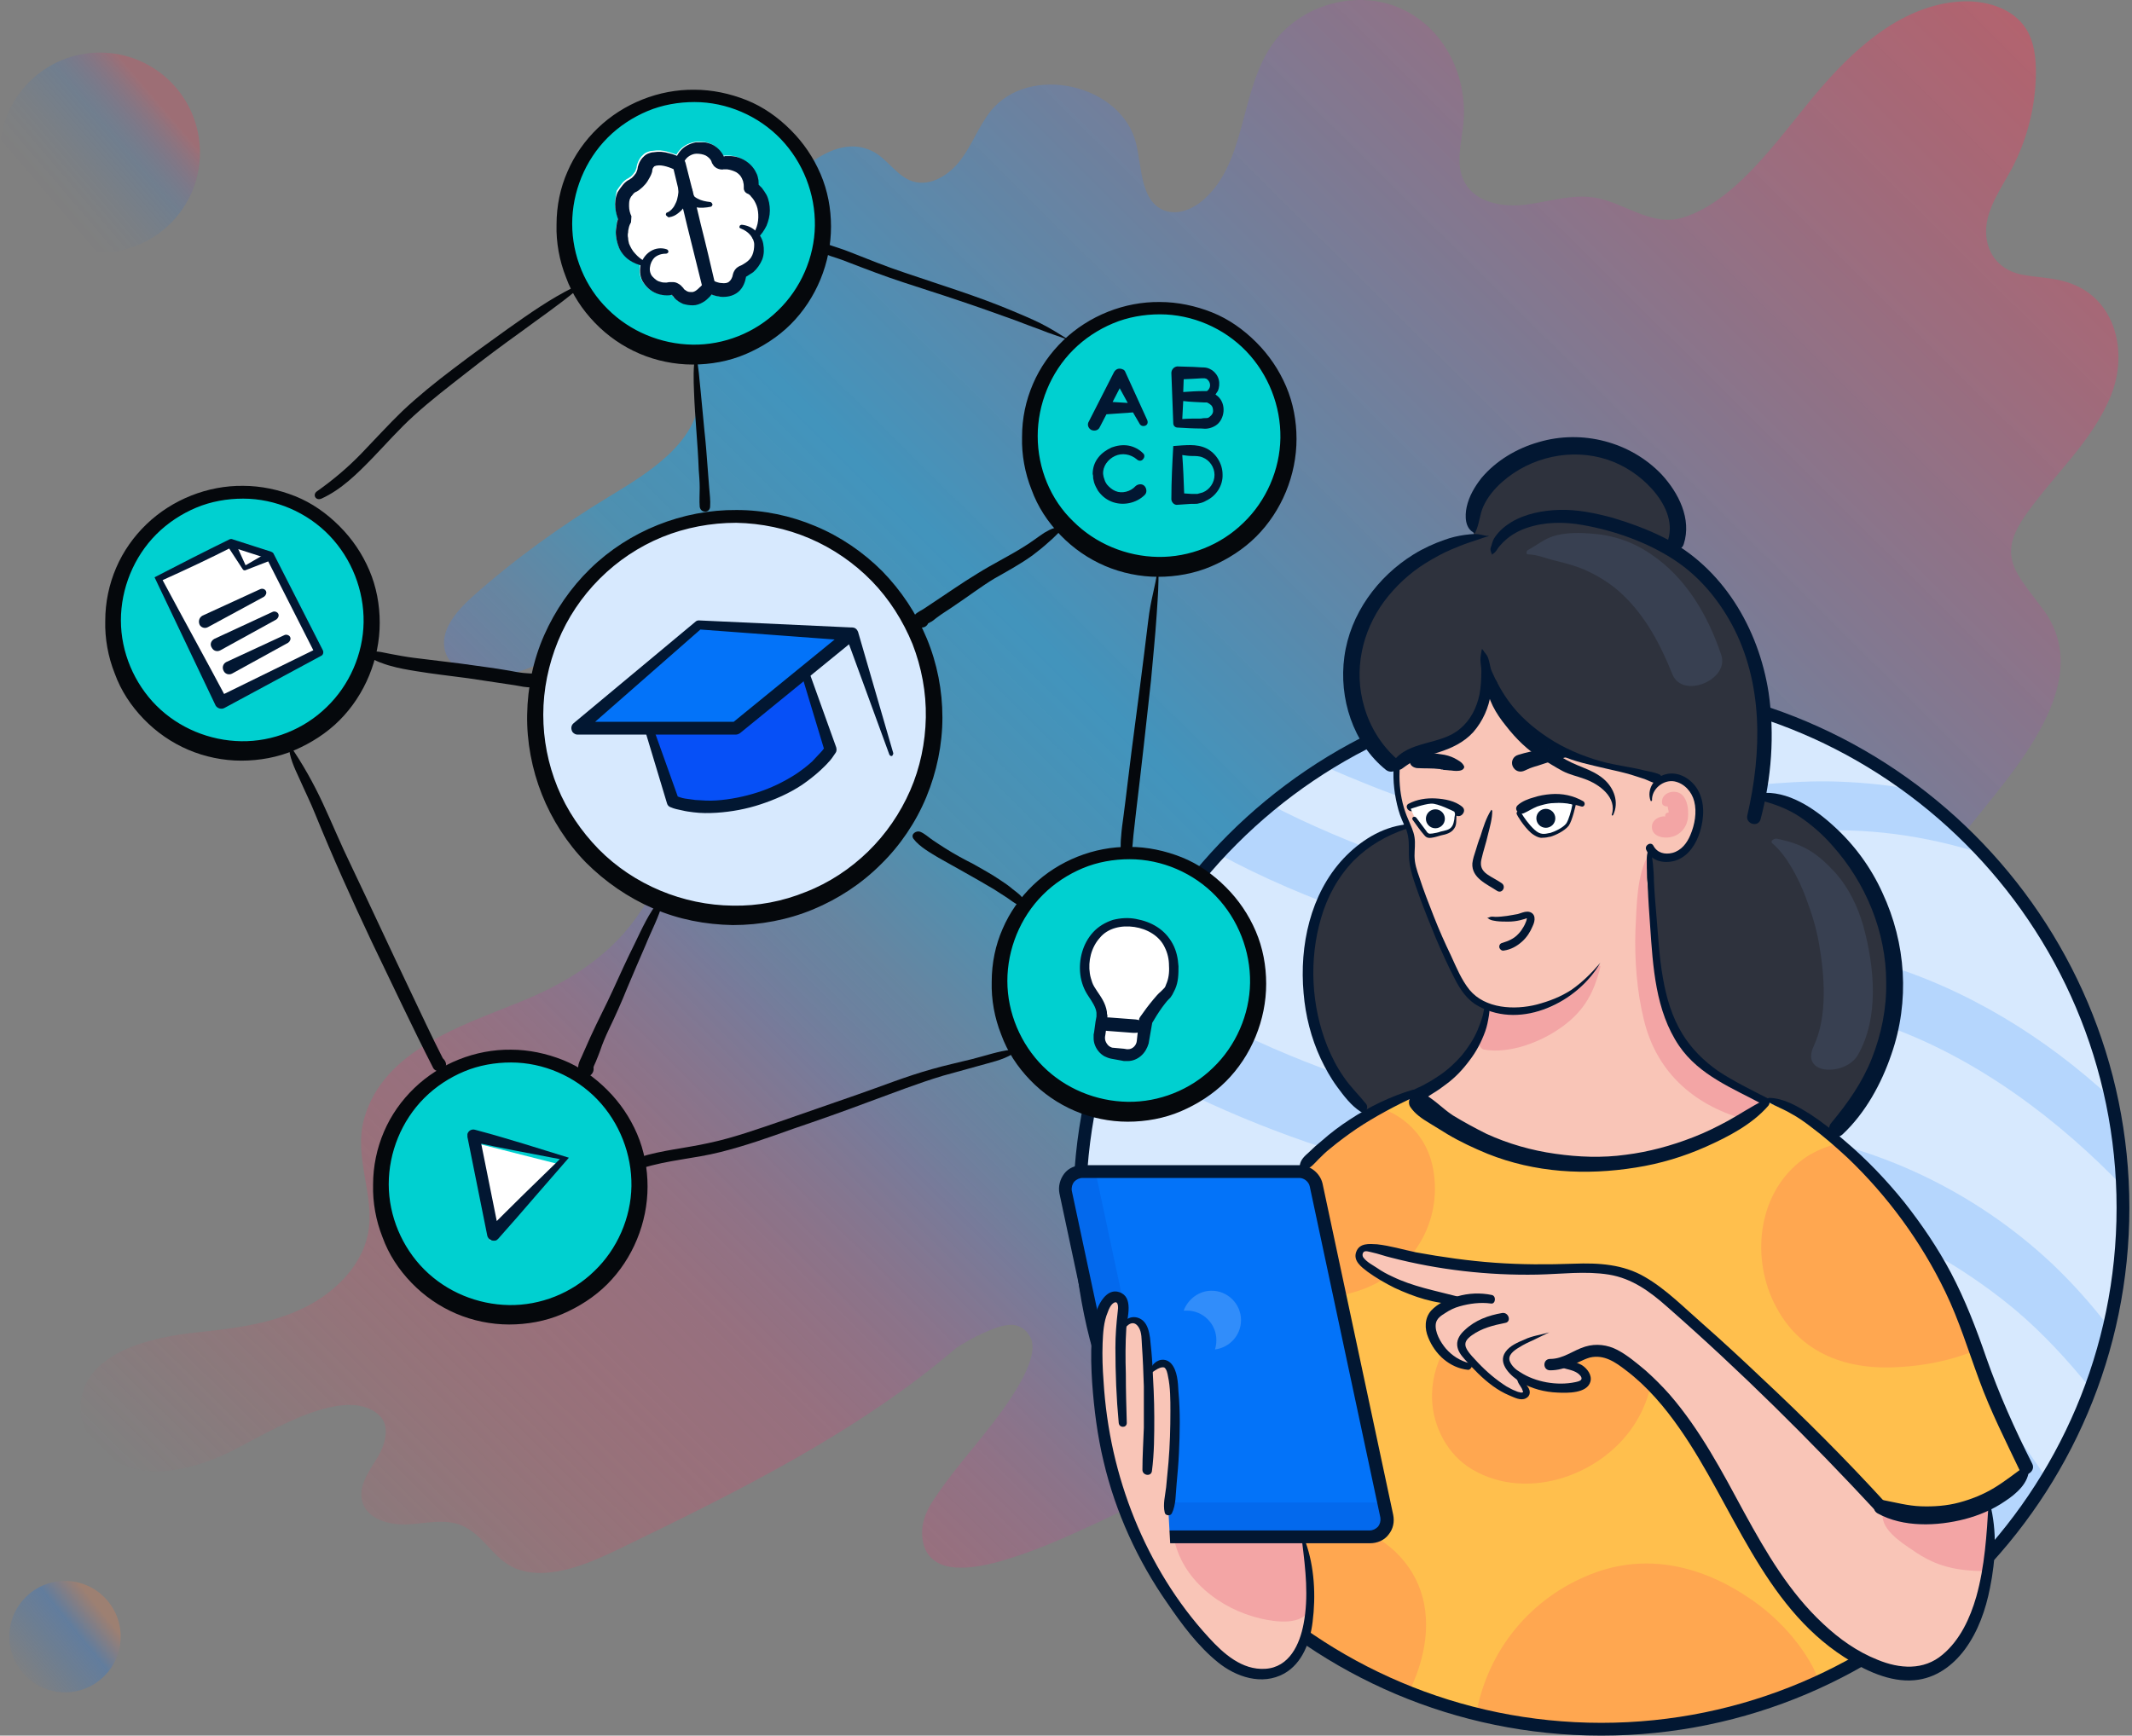 <?xml version="1.0" encoding="UTF-8"?> <svg xmlns="http://www.w3.org/2000/svg" width="689" height="561" viewBox="0 0 689 561" fill="none"><rect x="0" y="0" width="689" height="561" fill="#808080" stroke="none"/> <path d="M638.831 347.56C629.742 341.299 617.936 339.63 607.175 341.821C601.429 342.969 648.443 302.067 642.592 302.589C636.742 303.006 630.16 301.232 626.921 296.328C622.115 288.711 627.548 278.903 632.98 271.704C646.876 252.818 679.89 221.307 659.413 195.847C651.577 185.309 645.517 179.883 654.084 167.258C663.174 153.902 676.233 142.842 682.293 127.608C687.725 113.835 683.86 96.306 668.293 91.298C663.592 89.733 658.472 89.733 653.562 88.793C643.637 86.915 639.771 77.838 642.906 68.656C644.577 63.752 647.503 59.369 650.01 54.778C655.129 45.179 657.845 34.432 657.95 23.58C657.95 18.676 657.428 13.563 654.816 9.39C650.428 2.399 641.234 -0.105 633.085 0.521C615.533 1.773 600.907 14.19 589.31 27.441C576.982 41.318 562.46 64.586 543.863 70.325C533.625 73.455 525.058 65.421 515.237 63.856C507.924 62.708 500.506 65.212 493.089 66.151C485.671 67.091 476.895 65.525 473.343 58.952C470.209 53.317 472.298 46.327 472.925 39.962C474.492 23.58 465.716 6.886 449.627 1.564C435.837 -2.922 419.33 2.503 411.076 14.502C400.629 29.632 402.823 52.17 389.136 64.378C385.689 67.508 380.674 69.699 376.286 68.029C368.659 65.108 369.077 54.569 367.197 46.535C362.6 27.128 332.511 20.346 320.079 35.997C316.317 40.797 314.228 46.64 310.571 51.544C306.915 56.448 300.855 60.413 295.005 58.639C289.676 56.969 286.647 51.022 281.632 48.726C268.573 42.57 255.2 58.43 246.737 66.151C235.245 76.585 222.29 88.167 223.021 105.279C223.335 113.001 226.783 120.513 226.156 128.13C225.007 143.26 209.858 152.65 196.903 160.476C181.232 169.971 166.292 180.718 152.606 192.926C147.382 197.621 141.845 204.09 143.934 210.768C146.128 217.55 154.904 219.742 162.008 218.49C172.665 216.716 181.963 210.142 191.784 205.76C201.709 201.378 214.141 199.291 222.813 205.76C228.768 210.142 231.588 217.759 231.797 225.167C232.529 247.809 218.32 279.007 205.365 296.954C196.067 309.892 182.276 318.135 167.754 323.978C148.949 331.595 123.979 339.525 117.711 361.437C114.054 374.375 121.472 386.479 118.86 399.104C116.666 409.538 107.89 417.885 98.697 422.477C87.727 428.007 75.19 429.467 63.071 430.719C49.698 432.18 27.863 436.667 26.087 453.257C25.042 463.17 33.609 472.247 43.325 474.647C53.041 477.047 63.384 474.23 72.473 470.16C83.13 465.465 110.711 446.579 122.517 457.431C126.278 460.874 124.502 467.135 121.785 471.413C119.069 475.795 115.726 480.49 117.084 485.394C118.756 491.237 126.173 493.115 132.233 492.698C138.292 492.281 144.874 490.716 150.203 493.533C157.307 497.185 160.023 505.115 168.172 507.515C178.515 510.645 191.052 505.01 200.142 500.628C238.275 482.16 277.244 462.961 309.109 435.624C311.93 433.85 314.855 432.18 317.885 430.824C320.705 429.572 323.84 428.215 326.974 428.215C329.063 428.215 331.257 429.572 332.302 431.137C332.929 432.076 333.138 432.389 333.451 433.432C333.451 433.224 333.556 433.85 333.556 433.954C333.556 434.267 333.66 434.476 333.66 434.789V434.893C333.66 434.997 333.66 434.997 333.66 435.102C333.66 435.415 333.66 435.832 333.66 436.145C333.556 437.397 333.451 437.919 333.033 439.38C332.616 440.841 332.198 441.78 331.675 443.032C330.317 446.058 328.645 448.875 326.869 451.588C319.347 463.17 309.422 473.082 301.795 484.664C298.975 488.837 297.199 493.428 298.348 498.646C299.497 504.071 303.989 506.471 309.213 506.68C315.691 506.993 322.377 505.01 328.437 503.028C335.123 500.837 341.6 498.124 347.973 495.202C350.376 494.159 352.675 493.011 355.078 491.968C358.003 490.611 360.928 489.151 363.749 487.69C365.839 486.646 368.137 485.499 370.435 485.394C371.898 485.29 374.405 485.916 375.241 486.959C375.346 487.064 375.346 487.168 375.346 487.168C375.346 487.272 375.346 487.377 375.346 487.377C375.346 487.377 375.346 487.377 375.346 487.585C375.346 488.316 375.241 488.942 375.137 489.672C374.928 491.655 375.137 493.742 375.973 495.62C377.749 499.793 380.883 503.55 385.271 505.115C389.345 506.471 393.733 506.054 397.912 505.115C404.494 503.55 411.076 500.941 416.718 497.185C422.255 493.324 427.479 488.942 432.598 484.56C437.404 480.49 442.314 476.421 447.329 472.56C456.314 470.369 466.866 469.326 474.074 475.795C478.985 480.177 482.432 486.646 483.582 493.115C484.731 499.376 483.79 505.845 481.388 511.688C480.134 514.714 478.462 517.636 476.477 520.349C474.283 523.27 471.88 525.879 469.582 528.591C464.776 534.33 507.193 481.951 505.312 489.359C502.491 500.315 505.312 513.879 515.237 520.349C519.834 523.374 525.476 524.627 530.909 524.314C537.908 523.896 545.013 522.018 551.595 519.827C565.281 515.236 577.922 507.723 589.206 498.75C600.489 489.777 563.505 537.982 572.803 526.922C616.395 474.36 607.717 457.88 642.592 399.104C646.562 392.426 650.323 385.54 651.786 378.027C654.189 365.819 648.652 354.342 638.831 347.56Z" fill="url(#paint0_linear)"></path> <path d="M348.823 390.392C348.823 396.977 349.283 403.563 349.896 409.995C359.547 493.768 430.937 558.857 517.339 558.857C568.813 558.857 614.925 535.731 645.718 499.435C651.386 492.696 656.595 485.498 661.191 477.994C666.859 468.805 671.608 459.156 675.285 448.895C677.583 442.463 679.574 435.877 681.259 429.139C684.17 416.734 685.702 403.716 685.702 390.239C685.702 387.941 685.702 385.644 685.549 383.194C685.089 373.545 683.864 364.05 682.025 354.861C675.591 324.844 661.191 297.736 641.122 275.989C634.075 268.331 626.262 261.286 617.683 255.007C589.648 234.025 554.872 221.773 517.033 221.773C494.819 221.773 473.832 226.062 454.376 233.719C445.031 237.548 435.992 242.142 427.413 247.35C421.285 251.178 415.617 255.313 410.102 259.755C404.127 264.656 398.459 270.016 393.25 275.682C382.373 287.475 373.182 300.646 365.981 315.042C362.305 322.546 359.088 330.357 356.483 338.474C352.04 352.564 349.283 367.266 348.67 382.581C348.977 385.491 348.823 387.941 348.823 390.392Z" fill="#D7E9FE"></path> <path opacity="0.16" d="M393.71 275.987C422.357 291.609 454.529 301.563 485.934 309.987C504.777 315.041 523.927 319.023 543.229 321.167C561.46 323.158 579.843 323.311 597.614 327.905C628.253 335.869 655.982 354.4 678.655 376.148C681.106 378.598 683.557 380.895 686.008 383.499C685.549 373.85 684.323 364.355 682.485 355.166C661.037 335.257 635.454 319.482 607.419 311.212C589.035 305.852 570.039 305.086 551.042 302.942C530.667 300.645 510.752 295.897 491.143 290.23C463.72 282.42 436.145 273.384 410.715 260.213C404.587 264.961 398.918 270.321 393.71 275.987Z" fill="#0373F9"></path> <path opacity="0.16" d="M356.943 338.78C382.22 353.942 409.489 365.735 437.83 374.158C456.52 379.672 475.67 383.5 495.126 384.879C515.501 386.41 536.029 384.419 556.404 385.185C591.333 386.563 624.73 401.266 651.386 423.473C660.425 431.13 668.238 439.706 675.591 448.742C677.889 442.31 679.881 435.725 681.566 428.986C676.051 421.788 669.923 414.896 663.335 408.617C638.671 385.338 605.887 369.411 572.03 365.735C551.349 363.438 530.361 364.969 509.679 363.591C488.692 362.212 468.163 358.384 447.941 352.258C419.6 343.681 391.871 331.123 366.594 315.195C362.764 322.853 359.547 330.663 356.943 338.78Z" fill="#0373F9"></path> <path opacity="0.16" d="M348.823 390.391C348.823 396.977 349.283 403.562 349.896 409.994C376.092 424.85 404.281 435.877 434.154 440.931C468.929 446.75 504.165 442.462 539.246 443.075C572.796 443.841 605.887 451.958 630.245 476.615C636.832 483.353 641.888 491.164 645.871 499.434C651.539 492.696 656.748 485.497 661.344 477.993C654.91 467.579 647.097 458.084 637.599 449.66C579.844 398.508 500.794 427.453 432.315 414.436C403.055 408.769 375.173 397.283 348.977 382.887C348.977 385.49 348.823 387.941 348.823 390.391Z" fill="#0373F9"></path> <path opacity="0.16" d="M427.873 247.655C448.094 256.538 468.929 264.042 490.53 269.096C506.462 272.925 522.088 274.763 538.48 273.844C553.34 272.925 568.047 270.015 582.907 268.79C602.516 267.259 622.432 270.015 641.275 276.141L617.836 255.16C608.797 253.475 599.759 252.709 590.72 252.556C575.707 252.403 560.847 254.7 545.834 255.313C529.442 255.926 513.509 253.935 497.73 249.34C483.023 245.052 468.623 239.845 454.529 233.719C445.337 237.701 436.452 242.295 427.873 247.655Z" fill="#0373F9"></path> <path d="M423.43 518.731C422.97 525.775 421.438 529.298 421.438 529.298C421.438 529.298 435.073 538.487 455.448 546.757C462.035 549.361 469.389 551.964 477.049 553.955C488.538 557.018 500.947 559.009 513.509 558.856C547.059 558.396 574.481 548.901 587.656 543.388C593.171 541.09 596.082 539.406 596.082 539.406L601.444 536.496L643.879 501.731L642.654 485.65C642.654 485.65 650.773 479.677 652.612 477.533C654.45 475.236 654.756 474.47 654.756 474.47C654.756 474.47 646.484 456.245 638.364 436.489C635.913 430.669 633.615 424.696 631.317 419.03C623.351 398.354 604.661 378.751 594.091 369.562C591.793 367.571 589.954 366.193 588.575 365.274C580.916 360.067 570.498 355.932 570.498 355.932C570.498 355.932 555.945 369.715 531.586 374.157C507.228 378.751 485.474 372.932 472.912 366.193C460.503 359.454 456.673 354.4 456.673 354.4C456.673 354.4 452.844 355.319 446.563 358.535C443.652 359.914 440.281 361.905 436.605 364.355C424.962 372.013 420.672 378.445 420.366 378.904C420.672 378.751 423.277 377.22 427.413 395.291C428.639 400.652 430.63 409.228 432.775 418.877C438.29 443.381 445.184 474.47 445.184 474.47C445.184 474.47 449.78 489.173 447.941 492.389C447.022 493.92 444.571 494.992 442.273 495.758C439.822 496.524 437.677 496.83 437.677 496.83H420.06C420.366 496.677 423.889 511.839 423.43 518.731Z" fill="#FFBF4D"></path> <path d="M572.49 419.336C580.15 436.949 595.929 443.075 614.006 441.849C621.972 441.39 629.785 439.858 637.292 436.949C637.752 436.795 638.058 436.642 638.518 436.489C636.066 430.669 633.768 424.697 631.471 419.03C623.504 398.355 604.814 378.752 594.244 369.562C590.873 370.328 587.35 371.707 584.133 373.698C569.12 383.499 565.749 403.562 572.49 419.336Z" fill="#FFA750"></path> <path d="M477.049 553.955C488.538 557.018 500.947 559.009 513.509 558.856C547.059 558.397 574.481 548.901 587.656 543.388C587.044 541.244 586.124 539.1 584.899 537.109C580.15 528.992 573.256 521.947 565.596 516.74C550.123 506.172 532.199 501.731 514.275 508.776C494.666 516.434 480.878 533.28 477.049 553.955Z" fill="#FFA750"></path> <path d="M462.802 450.427C462.495 459.463 466.785 468.805 474.291 474.012C491.909 485.804 516.88 477.534 527.91 460.841C532.812 453.49 535.57 443.994 532.965 435.418C532.965 435.265 532.965 435.265 532.812 435.112C533.578 433.58 533.884 431.742 533.119 430.211C522.701 408.617 495.279 411.373 478.428 423.472C469.542 429.905 463.108 439.094 462.802 450.427Z" fill="#FFA750"></path> <path d="M420.366 378.753C420.672 378.599 423.277 377.068 427.413 395.14C428.639 400.5 430.63 409.076 432.775 418.725C436.758 418.112 440.588 416.887 444.265 415.049C457.746 408.311 465.406 394.527 463.414 379.518C462.342 370.942 457.746 364.05 450.239 359.915C449.014 359.303 447.788 358.69 446.409 358.23C443.499 359.609 440.128 361.6 436.452 364.05C425.115 371.861 420.672 378.293 420.366 378.753Z" fill="#FFA750"></path> <path d="M423.43 518.731C422.97 525.776 421.438 529.299 421.438 529.299C421.438 529.299 435.073 538.488 455.448 546.758C458.972 539.406 461.269 531.136 460.81 523.172C460.197 510.461 452.69 500.813 442.426 495.605C439.975 496.371 437.83 496.678 437.83 496.678H420.213C420.366 496.678 423.89 511.839 423.43 518.731Z" fill="#FFA750"></path> <path d="M346.832 390.391C346.832 296.356 423.43 219.781 517.493 219.781C611.555 219.781 688.153 296.356 688.153 390.391C688.153 484.425 611.555 561 517.493 561C423.277 561 346.832 484.425 346.832 390.391ZM350.968 390.391C350.968 482.128 425.728 556.865 517.493 556.865C609.257 556.865 684.017 482.128 684.017 390.391C684.017 298.654 609.257 223.916 517.493 223.916C425.575 223.916 350.968 298.654 350.968 390.391Z" fill="#021732"></path> <path d="M591.946 367.42C591.946 367.42 601.75 358.69 607.572 342.916C613.393 327.142 614.312 302.025 605.121 286.863C595.929 271.701 588.269 263.737 580.609 260.827C572.949 257.918 568.966 257.458 568.966 257.458C568.966 257.458 572.183 236.936 567.588 215.954C562.992 194.973 547.672 182.721 543.995 180.27C540.319 177.82 540.165 177.82 540.165 177.82C540.165 177.82 546.6 160.361 528.829 148.875C511.058 137.388 490.989 143.821 486.24 150.866C481.491 157.91 475.057 167.406 475.057 167.406L476.436 173.225C476.436 173.225 451.771 180.577 443.039 196.198C434.307 211.819 437.524 227.134 439.975 233.873C442.426 240.612 453.303 250.566 453.303 250.566L455.295 266.035C455.295 266.035 452.844 266.953 449.78 268.179C446.869 269.251 432.775 275.07 426.647 294.061C420.519 313.052 423.43 328.06 425.728 335.412C428.026 342.61 437.83 355.934 441.967 359.916C442.886 360.835 447.482 355.934 456.673 354.249C484.555 349.195 541.238 350.267 571.724 355.781C584.746 358.078 591.946 367.42 591.946 367.42Z" fill="#2E323D"></path> <path d="M533.118 415.508C534.497 416.274 535.11 416.58 535.263 416.733C535.11 416.58 533.118 415.508 533.118 415.508Z" fill="#F9C5B7"></path> <path d="M439.669 407.392C441.201 409.383 446.716 413.059 452.231 415.509C457.746 418.113 469.236 420.869 469.236 420.869C469.236 420.869 460.963 424.239 462.342 429.293C463.721 434.5 466.631 437.41 469.542 439.554C472.299 441.698 475.67 441.545 475.67 441.545C475.67 441.545 476.895 442.31 481.032 445.22C485.015 447.977 490.53 451.346 491.909 450.734C493.287 450.121 493.747 448.743 493.134 447.977C492.675 447.211 491.755 445.22 491.755 445.22C491.755 445.22 504.777 449.662 508.301 447.977C511.824 446.446 513.05 444.455 512.284 443.536C511.518 442.617 506.769 439.707 506.769 439.707C506.769 439.707 513.509 437.103 517.952 437.563C518.258 437.563 518.565 437.716 519.024 437.716C524.233 439.094 536.182 447.058 546.14 463.751C555.179 478.76 574.481 514.597 593.018 530.525C596.389 533.435 599.759 535.579 602.976 536.957C624.117 545.381 633.768 538.183 637.752 524.246C639.284 519.039 640.662 513.219 641.735 507.706C643.267 499.282 643.879 491.319 642.501 486.418C642.347 485.958 642.194 485.499 642.041 485.039C642.041 485.039 641.735 487.337 631.164 488.409C630.092 488.562 629.019 488.562 627.794 488.715C625.955 488.868 624.27 488.868 622.738 488.868C618.755 488.868 615.691 488.715 613.393 488.409C611.249 488.102 609.717 487.796 608.951 487.49C608.338 487.337 608.185 487.183 608.185 487.183L603.436 482.13C603.436 482.13 578.311 455.481 566.056 444.301C553.8 433.121 538.787 422.401 536.029 418.878C534.191 416.581 533.578 415.815 533.425 415.509C533.118 415.356 532.812 415.203 532.352 414.897C525.612 411.374 521.476 409.23 509.373 409.843C497.27 410.455 490.836 412.752 475.057 409.23C459.125 405.708 444.877 402.645 442.12 402.951C439.209 403.563 438.137 405.401 439.669 407.392Z" fill="#F9C5B7"></path> <path d="M617.989 500.966C625.802 506.48 632.237 507.705 641.735 507.858C643.267 499.435 643.879 491.471 642.501 486.57C639.896 486.57 637.752 487.489 635.607 489.327C634.841 489.94 634.075 490.246 634.228 490.399C633.309 490.093 632.083 489.327 631.164 488.561C630.092 488.714 629.019 488.714 627.794 488.868C625.955 489.021 624.27 489.021 622.738 489.021C621.666 490.093 621.053 491.471 621.053 492.849C618.142 491.777 614.772 490.246 613.547 488.561C611.402 488.255 609.87 487.949 609.104 487.642C608.951 487.949 608.798 488.102 608.644 488.408C606.959 493.768 614.313 498.516 617.989 500.966Z" fill="#F3A5A5"></path> <path d="M481.798 325.15L481.032 328.213C481.032 328.213 479.193 334.492 473.525 342.303C468.01 350.113 453.61 354.248 453.61 354.248C453.61 354.248 471.38 368.951 499.109 375.689C526.684 382.275 545.987 371.401 553.494 368.644C557.017 367.419 561.46 364.662 564.983 362.059C568.966 359.302 571.877 356.699 571.877 356.699L555.026 346.438C555.026 346.438 542.77 337.555 538.787 327.906C534.804 318.258 532.812 287.015 532.353 284.565C532.046 282.574 532.812 277.52 533.118 275.835C533.118 275.529 533.272 275.223 533.272 275.223L533.578 275.376L534.65 275.835L537.561 277.061C537.561 277.061 540.778 277.979 544.149 275.223C547.519 272.466 550.276 265.421 549.97 262.664C549.664 259.908 546.906 254.088 544.455 252.097C541.851 250.106 536.948 251.638 536.948 251.638C536.948 251.638 521.169 246.89 515.195 245.971C509.22 245.052 505.237 244.593 494.819 238.926C484.402 233.26 481.644 218.098 481.644 218.098C481.644 218.098 480.113 223.764 479.959 228.206C479.806 232.647 472.759 238.467 466.325 240.458C460.044 242.449 450.852 247.503 450.852 247.503L452.69 260.367L456.367 271.241L457.439 281.961C457.439 281.961 465.712 303.709 468.929 310.6C474.904 324.537 481.798 325.15 481.798 325.15Z" fill="#F9C5B7"></path> <path d="M533.425 275.529L534.497 275.989C534.497 275.223 533.884 275.223 533.425 275.529Z" fill="#F3A5A5"></path> <path d="M531.28 329.745C535.57 347.357 548.438 357.771 564.83 362.06C568.813 359.303 571.724 356.699 571.724 356.699L554.872 346.438C554.872 346.438 542.617 337.555 538.634 327.907C534.65 318.259 532.659 287.016 532.199 284.565C531.893 282.575 532.659 277.521 532.965 275.836C528.829 282.728 528.982 292.682 528.523 300.646C528.216 310.448 528.982 320.403 531.28 329.745Z" fill="#F3A5A5"></path> <path d="M477.815 335.718C478.427 333.573 479.193 331.583 479.653 329.438C480.266 327.141 482.411 324.844 484.862 326.069C491.449 329.438 502.326 326.835 507.382 321.168C507.994 320.403 508.76 320.096 509.526 319.943C511.977 317.493 514.122 314.736 515.961 312.439C516.267 312.132 517.339 311.826 517.186 312.592C515.195 320.556 512.131 326.529 505.237 331.583C498.496 336.636 488.079 340.771 479.5 339.24C478.274 338.934 477.508 336.943 477.815 335.718Z" fill="#F3A5A5"></path> <path d="M508.607 260.06C508.301 261.132 508.147 262.051 507.841 263.123C507.535 264.195 507.381 265.114 506.769 266.033C505.39 268.483 502.326 269.402 499.415 270.168C498.802 270.321 498.19 270.474 497.73 270.321C496.964 270.168 496.351 269.709 495.738 269.249C493.594 267.411 491.755 265.267 490.223 262.97C490.223 262.97 492.675 259.601 499.262 258.682C505.849 257.763 508.607 260.06 508.607 260.06Z" fill="white"></path> <path d="M533.425 258.835C532.046 255.159 534.651 251.177 538.327 250.258C542.464 249.186 546.6 251.79 548.591 255.159C551.043 259.294 550.736 264.501 549.357 268.942C548.132 272.771 545.834 276.447 542.004 277.978C538.327 279.357 533.731 278.591 532.046 274.762C531.28 273.231 533.578 271.852 534.344 273.384C535.57 275.681 538.021 276.294 540.472 275.681C543.383 274.915 545.221 272.465 546.293 269.861C547.672 266.645 548.438 262.51 547.519 258.988C546.753 255.925 544.302 253.168 541.085 252.555C537.561 251.943 533.731 255.006 533.885 258.681C533.885 258.988 533.425 258.988 533.425 258.835Z" fill="#021732"></path> <path d="M533.425 273.997C533.578 275.835 534.038 277.519 534.191 279.357C534.344 281.195 534.497 282.88 534.497 284.717C534.651 288.24 534.957 291.916 535.263 295.438C535.876 302.33 536.183 309.375 537.408 316.113C538.481 322.392 540.319 328.672 543.689 334.185C546.6 338.933 550.583 342.915 555.179 346.131C560.234 349.5 565.903 352.257 571.265 355.013C572.797 355.779 571.418 357.923 570.039 357.158C560.081 351.797 549.204 347.662 542.617 338.014C534.957 326.681 534.191 312.438 533.272 299.267C532.965 294.979 532.659 290.69 532.506 286.555C532.353 284.564 532.353 282.573 532.199 280.582C532.199 279.51 532.199 278.285 532.199 277.213C532.199 276.141 532.659 275.069 532.659 273.844C532.812 273.384 533.425 273.538 533.425 273.997Z" fill="#021732"></path> <path d="M480.879 324.384C481.645 325.303 481.338 326.987 481.185 328.212C480.879 330.05 480.572 331.735 479.96 333.419C478.734 336.789 477.049 340.005 474.904 342.762C472.759 345.672 470.308 348.275 467.398 350.419C466.019 351.491 464.487 352.563 462.955 353.482C461.423 354.401 459.738 355.779 457.899 356.239C455.601 356.852 454.529 353.942 456.367 352.563C457.746 351.644 459.431 351.185 460.81 350.266C462.342 349.5 463.721 348.581 465.1 347.662C467.857 345.825 470.308 343.527 472.453 341.077C474.445 338.627 476.283 335.87 477.509 332.96C478.121 331.429 478.734 329.897 479.194 328.212C479.5 326.987 479.653 324.996 480.572 324.23C480.572 324.23 480.726 324.23 480.879 324.384Z" fill="#021732"></path> <path d="M571.418 357.465C566.209 363.438 558.549 367.42 551.349 370.636C544.149 373.852 536.489 376.149 528.676 377.375C512.437 379.978 496.045 379.059 480.726 372.933C476.283 371.095 471.993 369.105 467.857 366.654C465.865 365.429 463.874 364.204 461.882 362.979C459.584 361.6 457.287 360.069 455.755 357.771C454.376 355.627 456.674 352.105 459.278 353.177C463.108 354.862 466.019 358.231 469.542 360.528C473.066 362.672 476.742 364.663 480.419 366.501C487.466 369.717 494.973 371.861 502.633 372.933C510.139 374.005 517.799 374.312 525.459 373.24C532.812 372.321 540.166 370.33 547.213 367.573C551.196 366.042 554.873 364.204 558.549 362.213C562.379 360.069 566.056 357.618 570.039 355.627C571.111 354.555 572.49 356.24 571.418 357.465Z" fill="#021732"></path> <path d="M479.5 210.44C479.653 212.278 480.572 213.657 481.338 215.341C481.951 216.72 482.564 217.945 483.177 219.323C484.402 221.774 485.781 224.224 487.466 226.521C490.837 231.269 495.432 235.251 500.335 238.467C505.39 241.836 511.212 244.287 517.033 245.971C520.097 246.89 523.314 247.35 526.378 247.962C528.063 248.269 529.748 248.575 531.433 249.034C532.965 249.341 534.651 249.647 536.183 250.26C537.868 251.025 536.642 253.629 534.957 253.169C533.731 252.863 532.659 252.25 531.433 251.791C530.055 251.332 528.523 250.872 527.144 250.413C524.54 249.647 521.782 249.034 519.025 248.422C513.969 247.197 509.067 246.278 504.318 244.133C495.586 240.305 487.619 234.179 482.87 225.755C481.645 223.458 480.572 221.008 479.806 218.557C479.04 215.954 479.5 213.35 479.194 210.594C479.194 210.287 479.5 210.287 479.5 210.44Z" fill="#021732"></path> <path d="M479.04 209.828C479.653 210.9 480.419 211.36 480.879 212.585C481.338 213.81 481.492 215.035 481.798 216.26C482.104 218.864 482.258 221.468 481.798 224.071C481.185 228.666 479.194 233.107 476.13 236.629C473.066 239.999 469.083 241.837 464.793 243.215C462.648 243.827 460.504 244.44 458.512 245.206C456.521 245.972 454.835 247.197 453.15 248.422C451.618 249.647 448.861 247.963 450.239 246.125C455.295 239.233 465.712 240.918 471.84 235.557C475.21 232.801 477.202 228.819 478.121 224.531C478.581 222.08 478.734 219.477 478.734 216.873C478.734 215.648 478.428 214.423 478.428 213.197C478.428 211.972 478.734 211.053 478.887 209.828C478.887 209.828 479.04 209.828 479.04 209.828Z" fill="#021732"></path> <path d="M520.863 263.43C522.701 257.763 516.88 253.475 512.131 251.79C509.68 250.871 507.228 250.412 504.931 249.187C502.633 247.962 500.488 246.583 498.19 245.205C493.747 242.601 489.917 238.773 486.7 234.638C483.33 230.502 480.879 226.214 480.266 221.007C479.959 218.863 483.177 218.71 483.789 220.548C485.321 225.602 488.232 230.196 491.756 234.025C493.594 236.169 495.432 238.16 497.424 239.845C499.569 241.682 502.02 243.061 504.471 244.592C506.769 246.124 509.067 247.043 511.671 248.115C513.969 249.034 516.267 250.106 518.259 251.79C521.629 254.7 523.314 259.295 521.323 263.43C521.169 263.736 520.863 263.583 520.863 263.43Z" fill="#021732"></path> <path d="M482.104 179.045C481.645 177.973 481.491 177.513 481.951 176.441C482.257 175.369 482.564 174.297 483.177 173.532C484.555 171.541 486.394 170.009 488.385 168.784C492.981 166.027 498.649 164.955 504.011 164.802C509.833 164.649 515.654 165.874 521.323 167.406C526.838 169.09 532.353 171.081 537.561 173.685C556.711 183.333 568.354 203.09 571.571 223.918C573.563 237.548 572.49 251.485 568.967 264.809C568.201 267.566 564.064 266.341 564.677 263.584C569.426 243.062 569.886 220.702 559.622 201.711C555.179 193.594 549.204 186.396 541.391 181.189C532.659 175.369 521.935 171.541 511.518 169.703C505.543 168.631 499.262 168.631 493.441 170.622C491.143 171.387 488.845 172.613 487.007 174.144C486.087 174.91 485.321 175.676 484.555 176.595C484.096 177.054 483.789 177.82 483.33 178.279C483.023 178.739 482.564 178.892 482.104 179.351C482.257 179.198 482.104 179.198 482.104 179.045Z" fill="#021732"></path> <path d="M480.879 173.379C480.113 173.532 478.428 174.145 477.508 174.451C476.589 174.757 475.67 175.064 474.751 175.37C472.913 175.983 471.074 176.748 469.236 177.514C466.325 178.739 463.568 180.271 460.81 181.955C455.601 185.172 451.005 189.46 447.329 194.361C440.129 204.162 437.371 216.721 440.895 228.513C442.733 234.945 446.41 240.918 451.465 245.36C453.916 247.504 450.393 250.72 447.942 248.882C437.218 240.306 432.622 225.603 434.46 212.279C436.299 198.496 445.184 186.397 456.827 179.199C460.044 177.208 463.414 175.676 466.938 174.451C469.083 173.685 471.074 173.226 473.219 172.92C474.444 172.766 475.517 172.613 476.742 172.613C478.121 172.613 479.347 173.073 480.572 173.226C481.185 173.073 481.185 173.379 480.879 173.379Z" fill="#021732"></path> <path d="M571.877 354.861C576.626 355.014 580.916 357.618 584.899 360.068C588.882 362.672 592.559 365.582 596.235 368.798C603.283 374.771 609.564 381.356 615.385 388.554C621.053 395.752 626.262 403.41 630.551 411.527C635.147 420.256 638.671 429.445 641.888 438.788C646.024 450.58 651.08 461.913 656.748 473.093C658.127 475.697 653.991 478.147 652.765 475.391C648.169 465.742 643.267 456.094 639.59 445.986C636.067 436.49 633.156 426.842 628.713 417.653C620.9 401.419 610.023 386.563 597.001 374.158C593.172 370.636 589.342 367.267 585.205 364.203C583.214 362.672 581.069 361.14 578.771 359.915C576.473 358.537 573.869 357.618 571.571 356.24C570.652 356.087 570.958 354.861 571.877 354.861Z" fill="#021732"></path> <path d="M655.676 474.624C655.829 479.218 651.539 482.894 648.016 485.191C644.033 487.948 639.59 489.786 634.994 491.011C626.109 493.308 615.079 493.768 606.806 489.173C604.355 487.795 606.04 484.425 608.645 484.885C612.628 485.651 616.611 486.723 620.747 486.876C624.883 487.029 629.173 486.723 633.156 485.651C637.139 484.579 640.969 483.047 644.492 480.903C648.016 478.759 651.08 476.309 654.45 473.858C655.063 473.705 655.676 474.164 655.676 474.624Z" fill="#021732"></path> <path d="M455.142 354.402C455.295 354.096 455.448 353.79 455.601 353.484C456.214 353.79 456.674 354.096 457.286 354.402C450.852 357.465 444.418 360.835 438.443 364.817C435.532 366.808 432.622 368.952 429.864 371.249C428.485 372.321 427.26 373.546 426.034 374.771C424.809 375.997 423.583 377.681 421.745 377.988C420.979 378.141 419.906 377.681 420.06 376.609C420.366 374.771 421.592 373.699 422.97 372.474C424.349 371.096 425.728 369.871 427.26 368.645C430.017 366.195 433.081 363.898 436.145 361.907C442.426 357.772 449.32 354.402 456.52 352.258C458.665 351.646 458.052 355.474 456.214 354.249C455.908 354.402 455.601 354.402 455.142 354.402C455.142 354.556 455.142 354.402 455.142 354.402Z" fill="#021732"></path> <path d="M482.257 262.052C482.257 264.656 481.491 267.26 480.879 269.71C480.266 272.467 479.347 275.07 478.734 277.827C478.274 279.971 478.887 281.349 480.572 282.575C482.104 283.647 483.789 284.412 485.321 285.484C486.853 286.556 485.474 289.007 483.789 287.935C480.572 285.791 475.517 283.8 475.823 279.052C475.976 277.674 476.436 276.295 476.896 274.917C477.355 273.386 477.815 271.854 478.427 270.323C479.347 267.413 480.266 264.35 481.951 261.746C482.104 261.899 482.257 262.052 482.257 262.052Z" fill="#021732"></path> <path d="M568.813 256.385C577.699 255.313 586.584 261.439 592.712 267.105C599.299 273.078 604.661 280.429 608.338 288.546C615.998 304.933 617.223 323.618 611.249 340.771C608.032 350.266 602.823 359.761 595.47 366.653C593.018 368.95 589.648 365.581 591.793 362.977C597.155 356.545 601.904 349.807 604.968 341.996C608.032 334.185 609.717 325.915 609.564 317.492C609.564 301.258 602.976 285.33 592.099 273.231C589.035 269.709 585.512 266.646 581.682 264.042C577.546 261.286 573.103 259.754 568.354 258.529C567.128 258.223 567.588 256.538 568.813 256.385Z" fill="#021732"></path> <path d="M454.529 267.872C448.095 270.016 442.273 273.385 437.524 278.133C432.469 283.34 428.945 289.772 426.954 296.664C422.97 310.141 423.736 325.15 428.945 338.168C430.324 341.537 432.009 344.906 434.154 347.969C436.298 351.185 439.056 353.789 441.507 356.852C442.426 358.077 441.201 360.374 439.669 359.302C436.605 357.311 434.307 354.248 432.162 351.339C430.017 348.429 428.332 345.366 426.8 342.15C423.736 335.564 421.898 328.366 421.285 321.015C419.906 305.7 423.43 289.006 434.154 277.52C439.516 271.854 446.409 267.412 454.222 266.493C455.142 266.187 455.295 267.565 454.529 267.872Z" fill="#021732"></path> <path d="M476.589 172.306C473.372 170.928 473.372 166.793 473.985 163.883C474.751 160.36 476.589 157.297 478.734 154.541C483.483 148.874 490.224 144.892 497.271 142.901C511.211 138.766 526.837 142.748 536.948 153.315C542.463 159.288 546.753 167.711 544.149 175.828C543.229 179.045 538.174 177.666 539.093 174.45C540.932 168.477 537.868 162.504 533.884 158.063C530.055 153.775 524.999 150.405 519.484 148.568C507.841 144.739 494.666 147.649 485.474 155.766C483.023 157.91 480.725 160.667 479.347 163.73C478.121 166.486 478.121 169.396 476.742 172.153C476.895 172.306 476.742 172.306 476.589 172.306Z" fill="#021732"></path> <path d="M372.416 496.831H442.886C446.256 496.831 448.861 493.768 448.095 490.399L425.268 382.887C424.809 380.437 422.511 378.752 420.06 378.752H349.589C346.219 378.752 343.615 381.815 344.381 385.184L367.207 492.696C367.82 495.146 369.965 496.831 372.416 496.831Z" fill="#0373F9"></path> <path opacity="0.4" d="M349.589 378.752H354.032L375.939 481.516C376.399 483.966 378.697 485.651 381.148 485.651H447.175L448.094 490.245C448.86 493.615 446.256 496.678 442.886 496.678H372.415C369.964 496.678 367.666 494.993 367.207 492.543L344.381 385.031C343.768 381.815 346.219 378.752 349.589 378.752Z" fill="#035CDD"></path> <path d="M361.998 436.644C361.998 436.644 361.998 433.274 362.611 430.518C362.151 437.256 361.998 436.644 361.998 436.644Z" fill="#F9C5B7"></path> <path d="M366.901 495.76C371.497 505.715 376.552 513.678 380.842 520.264C388.808 532.21 399.685 540.173 403.208 541.092C406.885 542.011 416.383 544.462 421.439 529.147C422.511 526.084 422.971 523.021 423.277 519.958C423.43 518.426 423.43 517.048 423.43 515.669C423.43 511.228 422.817 507.093 422.051 503.877C421.439 501.273 420.979 499.282 420.519 497.904C420.213 496.832 419.907 496.372 419.907 496.372H418.987L411.634 496.526H408.264H407.651H407.038L401.523 496.679H400.297L379.156 497.138H377.165V496.066H366.901V495.76Z" fill="#F9C5B7"></path> <path d="M379.31 496.831C381.761 510.309 394.17 520.11 407.498 523.173C412.094 524.245 421.132 525.624 423.43 519.804C423.583 519.651 423.583 519.344 423.583 519.191C423.89 518.119 423.737 516.741 423.43 515.516C423.124 513.831 422.511 512.146 422.205 510.768C422.051 510.309 422.051 509.696 421.898 509.236C421.898 508.93 421.898 508.471 422.051 508.164C422.051 506.786 422.205 505.255 422.051 503.723C421.898 501.579 421.592 499.435 420.519 497.75C420.213 497.138 419.6 496.525 419.141 496.219L411.787 496.372C411.481 496.678 411.174 496.984 411.021 497.138C410.255 496.678 409.489 496.372 408.57 496.372H407.957C407.804 496.372 407.651 496.372 407.345 496.372H407.191L401.676 496.525C401.37 496.678 401.217 496.831 401.063 496.831C400.91 496.678 400.604 496.678 400.451 496.525L379.31 496.831Z" fill="#F3A5A5"></path> <path d="M365.215 492.848L342.389 385.796C341.93 383.499 342.542 381.202 343.921 379.364C345.3 377.526 347.598 376.607 349.896 376.607H419.907C423.43 376.607 426.647 379.211 427.413 382.58L450.239 489.632C450.699 491.93 450.239 494.227 448.707 496.065C447.329 497.902 445.031 498.821 442.733 498.821H372.722C369.045 498.821 365.981 496.371 365.215 492.848ZM349.896 380.742C348.823 380.742 347.904 381.202 347.138 381.968C346.525 382.733 346.219 383.805 346.372 384.878L369.199 491.93C369.505 493.461 371.037 494.686 372.569 494.686H442.58C443.652 494.686 444.571 494.227 445.337 493.461C445.95 492.695 446.256 491.623 446.103 490.551L423.277 383.499C422.971 381.968 421.439 380.742 419.907 380.742H349.896Z" fill="#021732"></path> <path d="M356.943 465.589C351.581 439.86 356.177 420.87 358.781 419.644C361.386 418.266 363.224 423.014 362.611 430.212C362.611 430.365 362.611 430.365 362.611 430.518C361.845 433.275 361.998 436.644 361.998 436.644C361.998 436.644 362.151 437.257 362.611 430.518C363.224 428.374 364.143 426.689 365.981 427.149C370.271 428.221 371.037 440.932 371.037 440.932L371.496 443.842C371.496 443.842 374.714 441.392 376.399 441.239C378.084 441.085 379.156 442.923 379.156 447.365C379.156 451.806 379.309 456.4 379.309 456.4C379.003 466.815 377.624 488.868 377.624 488.868L378.39 502.805C374.867 502.805 373.488 502.805 369.964 502.805C365.981 494.229 359.394 477.382 356.943 465.589Z" fill="#F9C5B7"></path> <path d="M480.572 296.663C481.032 296.663 481.185 296.51 481.645 296.357C482.257 296.203 482.717 296.357 483.33 296.357C484.555 296.357 485.781 296.203 487.006 296.05C488.232 295.897 489.458 295.591 490.53 295.438C491.602 295.131 492.522 294.672 493.594 294.672C494.82 294.672 495.739 295.438 495.892 296.51C496.045 297.429 495.739 298.501 495.279 299.42C494.513 301.257 493.441 302.942 491.909 304.32C490.224 305.852 488.232 306.924 486.087 307.23C485.475 307.383 484.862 307.077 484.555 306.311C484.402 305.699 484.709 304.933 485.475 304.78C487.466 304.167 489.304 303.401 490.683 301.87C491.449 301.104 491.909 300.338 492.368 299.573C492.522 299.266 492.828 298.807 492.981 298.347C493.134 298.041 493.134 297.888 493.288 297.582C493.288 297.429 493.441 296.969 493.441 296.816V296.663C493.441 296.816 493.594 296.816 493.594 296.816C493.594 296.816 492.981 296.816 492.981 296.969C492.368 297.122 491.909 297.275 491.296 297.429C490.07 297.735 488.692 297.888 487.466 297.888C486.241 297.888 484.862 297.888 483.636 297.735C483.023 297.582 482.257 297.582 481.645 297.275C481.185 297.122 481.032 296.816 480.572 296.663Z" fill="#021732"></path> <path d="M470.614 421.482C463.721 421.482 456.98 419.185 450.699 416.275C447.635 414.743 444.724 413.059 441.967 411.068C439.975 409.536 437.218 407.545 438.29 404.635C439.362 401.726 442.426 402.032 445.031 402.185C449.167 402.645 453.303 403.87 457.593 404.789C466.019 406.32 474.598 407.545 483.177 408.158C491.756 408.771 500.028 408.771 508.607 408.464C516.573 408.158 524.54 408.617 531.587 412.752C538.48 416.734 544.302 422.707 550.277 427.914C556.711 433.581 562.992 439.401 569.12 445.22C583.06 458.238 596.542 471.715 609.41 485.805C611.095 487.643 608.338 490.553 606.499 488.715C585.052 465.589 562.532 443.229 538.787 422.401C533.272 417.5 527.45 413.212 519.944 411.987C512.284 410.761 504.471 411.834 496.811 411.987C480.879 412.293 464.793 410.455 449.473 406.473C447.482 406.014 445.49 405.248 443.345 404.789C442.58 404.635 441.354 404.176 440.741 404.635C440.128 405.248 440.282 406.167 440.741 406.626C441.814 408.005 443.652 408.924 445.031 409.843C446.563 410.915 448.248 411.834 449.933 412.599C456.52 415.815 463.874 417.194 470.921 419.032C472.146 419.491 471.84 421.482 470.614 421.482Z" fill="#021732"></path> <path d="M643.114 485.957C645.412 494.993 644.952 504.182 643.114 513.218C641.735 520.263 639.284 527.307 634.994 533.127C631.011 538.487 625.496 542.469 618.755 543.082C610.789 543.848 602.517 539.866 595.929 535.578C569.579 518.578 560.081 486.57 542.923 461.912C538.021 454.867 532.353 448.129 525.459 442.922C522.089 440.318 518.412 437.715 513.816 438.787C511.671 439.399 509.68 440.624 507.688 441.39C505.543 442.309 503.399 442.922 500.947 442.922C498.496 442.922 498.496 439.246 500.947 439.246C505.237 439.246 508.301 436.489 512.284 435.264C515.808 434.192 519.484 434.652 522.701 436.336C525.919 438.021 528.982 440.624 531.74 442.922C534.497 445.372 537.102 447.976 539.553 450.732C549.511 462.219 556.558 475.696 563.758 489.02C570.805 501.885 578.312 514.749 589.189 524.857C594.397 529.758 600.219 533.893 606.806 536.496C613.853 539.406 621.666 540.019 627.794 534.812C633.462 530.064 636.679 523.019 638.671 516.128C641.428 506.326 642.041 496.065 642.654 485.957C642.654 485.804 643.114 485.651 643.114 485.957Z" fill="#021732"></path> <path d="M500.641 430.67C499.109 431.435 497.424 432.201 495.892 432.967C494.207 433.733 492.522 434.498 490.836 435.57C489.304 436.489 487.16 438.021 487.926 440.012C488.538 441.543 489.917 442.769 491.296 443.534C496.198 446.75 503.245 447.976 509.067 446.75C509.68 446.597 510.752 446.444 511.058 445.832C511.365 445.066 510.292 444.147 509.833 443.841C508.301 442.769 506.309 442.615 504.624 442.003C503.399 441.543 503.552 439.859 504.93 439.859C507.075 439.705 509.22 440.165 511.212 441.237C512.897 442.309 514.582 444.453 513.969 446.597C512.897 450.426 506.462 450.273 503.399 450.12C499.262 449.967 494.973 448.895 491.449 446.75C488.385 444.913 483.789 440.778 486.547 436.949C487.926 434.958 490.53 433.886 492.675 432.967C495.279 431.742 498.037 431.435 500.641 430.67C500.794 430.516 500.794 430.67 500.641 430.67Z" fill="#021732"></path> <path d="M489.764 443.842C490.53 444.301 491.143 445.067 491.756 445.679C492.522 446.445 493.134 447.364 493.747 448.283C494.666 449.508 494.666 451.193 493.134 451.959C491.449 452.878 489.305 451.652 487.773 451.04C485.934 450.274 484.096 449.202 482.411 447.977C479.04 445.526 476.13 442.463 473.372 439.4C472.147 438.022 471.074 436.644 470.921 434.806C470.768 432.815 471.993 431.13 473.372 429.905C476.742 426.689 481.032 425.157 485.475 424.392C487.619 424.085 488.539 427.301 486.394 427.608C482.564 428.374 478.887 429.292 475.67 431.59C473.985 432.815 472.912 434.04 473.985 436.031C474.904 437.716 476.436 439.094 477.662 440.472C480.419 443.382 483.483 445.986 486.853 448.13C487.773 448.589 488.692 449.202 489.611 449.508C490.071 449.661 490.53 449.968 490.99 449.968C491.296 450.121 491.602 450.121 491.756 450.121C492.215 450.121 492.368 449.815 492.062 449.508C491.909 448.589 490.837 447.517 490.53 446.598C490.224 445.833 489.764 444.761 489.764 443.842C489.611 443.842 489.764 443.842 489.764 443.842Z" fill="#021732"></path> <path d="M475.517 442.004C475.517 442.158 475.517 442.158 475.517 442.004C475.21 442.464 474.904 442.77 474.444 442.77C468.47 442.158 463.721 437.716 461.576 432.356C460.35 429.446 460.35 426.077 462.495 423.626C464.64 421.329 467.857 419.798 470.921 419.032C474.598 417.96 478.427 417.807 482.104 418.572C483.636 418.879 483.33 421.635 481.798 421.329C478.427 420.87 474.904 421.329 471.687 422.248C470.002 422.707 468.47 423.473 467.091 424.392C465.865 425.158 464.333 426.077 464.027 427.761C463.567 430.518 465.559 433.887 467.244 435.878C469.236 438.176 471.84 439.86 474.904 440.626C475.364 440.779 475.67 441.085 475.67 441.392C475.67 441.545 475.67 441.851 475.517 442.004Z" fill="#021732"></path> <path d="M421.898 498.362C424.809 506.479 425.268 515.821 424.196 524.244C423.43 530.523 420.979 537.568 415.004 540.937C407.804 544.919 399.378 542.009 393.557 537.262C387.122 532.055 381.914 525.01 377.318 518.271C367.666 504.488 360.466 488.713 356.636 472.326C354.645 464.056 353.572 455.48 352.96 447.056C352.653 442.309 352.5 437.561 352.806 432.813C352.96 429.138 353.419 425.615 354.951 422.246C356.177 419.642 358.475 416.579 361.692 417.651C366.441 419.183 364.296 425.768 363.99 429.291C363.683 434.192 363.683 439.092 363.837 443.993C363.837 449.354 363.99 454.714 364.143 459.921C364.143 461.606 361.692 461.606 361.539 459.921C360.773 451.804 360.466 443.84 360.466 435.57C360.466 431.588 360.773 427.759 361.232 423.777C361.385 422.858 361.539 420.102 359.853 421.174C358.934 421.786 358.321 423.165 358.015 424.084C356.636 427.3 356.483 430.822 356.33 434.192C356.177 438.327 356.33 442.462 356.636 446.444C357.096 454.101 358.168 461.759 359.853 469.263C363.224 484.119 368.892 498.208 376.858 511.073C380.841 517.505 385.437 523.631 390.646 529.298C395.395 534.505 401.37 539.865 408.876 539.406C416.689 538.946 420.06 531.442 421.285 524.857C422.97 516.127 421.898 507.244 420.826 498.515C420.519 497.749 421.592 497.596 421.898 498.362Z" fill="#021732"></path> <path d="M362.458 430.058C362.305 426.229 366.441 424.391 369.352 426.842C370.884 428.22 371.343 430.364 371.65 432.355C371.956 435.265 372.263 438.175 372.416 441.084C372.722 446.751 373.029 452.418 373.029 458.084C373.029 463.904 373.029 469.724 372.263 475.543C371.956 477.381 369.199 476.922 369.199 475.084C369.199 470.489 369.505 466.048 369.658 461.453C369.658 457.012 369.658 452.571 369.658 448.129C369.505 443.688 369.352 439.247 369.045 434.958C368.892 432.968 369.045 430.67 367.973 428.986C366.288 426.382 364.143 428.22 363.071 430.058C362.764 430.364 362.458 430.211 362.458 430.058Z" fill="#021732"></path> <path d="M371.037 444.608C371.803 442.463 372.262 440.626 374.56 439.707C375.939 439.247 377.318 439.554 378.39 440.626C380.535 442.923 380.688 446.905 380.841 449.815C381.454 456.4 381.301 463.139 380.995 469.724C380.841 473.094 380.535 476.463 380.229 479.832C379.922 482.895 380.075 486.418 378.697 489.174C378.237 490.093 376.552 489.94 376.399 488.868C375.786 486.264 376.552 483.355 376.858 480.751C377.165 477.994 377.318 475.391 377.624 472.634C378.084 467.121 378.237 461.607 378.237 456.094C378.237 452.418 378.237 448.436 377.471 444.914C377.318 443.995 377.012 442.463 376.246 442.004C374.56 441.545 371.956 443.995 371.037 444.608C371.037 444.761 371.037 444.761 371.037 444.608Z" fill="#021732"></path> <path d="M455.295 259.754C457.899 258.375 460.963 257.916 463.874 258.069C466.785 258.222 470.308 258.835 472.606 260.826C473.985 262.051 472.453 264.195 470.921 263.736C469.695 263.429 468.47 262.664 467.244 262.357C466.172 262.051 464.946 261.745 463.874 261.592C461.423 261.285 458.818 261.592 456.367 262.204C454.835 262.357 453.916 260.366 455.295 259.754Z" fill="#021732"></path> <path d="M511.058 260.674C507.994 259.756 504.624 259.296 501.407 259.602C499.875 259.756 498.19 260.215 496.811 260.674C495.279 261.287 493.9 262.206 492.521 262.819C490.989 263.584 488.998 261.593 490.53 260.215C491.909 258.99 493.9 258.224 495.585 257.765C497.424 257.152 499.262 256.846 501.1 256.693C504.93 256.386 508.454 257.152 511.671 258.99C512.59 259.602 511.977 260.981 511.058 260.674Z" fill="#021732"></path> <path d="M472.453 248.882C471.38 249.341 470.002 249.188 468.929 249.035C468.163 249.035 467.704 248.882 467.091 248.882C466.785 248.882 466.478 248.882 466.172 248.729C465.865 248.729 465.712 248.729 465.406 248.575C465.559 248.575 465.559 248.575 465.253 248.575C462.802 248.269 460.35 248.422 457.899 248.269C456.827 248.116 455.754 247.503 455.601 246.278C455.448 245.206 456.061 244.134 457.286 243.828C460.044 243.062 463.108 243.368 465.865 243.828C467.244 243.981 468.776 244.44 470.002 245.053C471.074 245.666 472.453 246.278 473.066 247.503C473.372 247.963 473.066 248.575 472.453 248.882Z" fill="#021732"></path> <path d="M506.156 244.746C503.858 245.359 501.56 245.971 499.262 246.737C498.19 247.043 497.117 247.503 495.892 247.809C495.586 247.962 495.279 247.962 494.973 248.115C494.82 248.115 494.666 248.269 494.666 248.269C494.819 248.115 494.82 248.269 494.513 248.269C493.9 248.575 493.441 248.728 492.828 249.034C491.296 249.8 489.611 249.341 488.845 247.656C488.232 246.125 488.998 244.44 490.683 243.98C495.586 242.449 500.947 241.683 506.003 242.602C507.228 242.908 507.228 244.44 506.156 244.746Z" fill="#021732"></path> <path d="M517.186 311.213C509.833 323.924 491.909 332.807 477.968 325.303C474.138 323.312 471.84 319.789 470.002 316.114C467.857 311.979 465.865 307.537 464.027 303.249C462.189 298.808 460.35 294.213 458.665 289.619C457.133 285.177 455.295 280.736 455.295 275.988C455.295 273.385 455.448 270.934 454.529 268.331C453.61 266.187 452.537 264.043 451.924 261.745C450.699 257.304 450.086 252.556 450.393 247.962C450.546 246.737 452.537 246.737 452.384 247.962C452.078 251.944 452.384 255.773 453.303 259.601C453.763 261.439 454.376 263.277 455.142 264.962C455.908 266.799 456.827 268.637 457.133 270.628C457.44 272.619 457.133 274.61 457.133 276.601C457.133 279.051 457.899 281.349 458.665 283.493C460.044 287.781 461.729 292.069 463.414 296.357C465.099 300.646 466.938 304.781 468.929 308.916C470.614 312.591 472.3 316.726 474.904 319.942C479.959 326.068 489.458 326.528 496.658 324.69C500.641 323.618 504.318 322.24 507.841 319.942C511.365 317.492 514.429 314.429 517.186 311.213C517.033 311.06 517.186 311.213 517.186 311.213Z" fill="#021732"></path> <path opacity="0.22" d="M393.097 433.121C393.097 427.914 388.808 423.626 383.599 423.626C383.293 423.626 382.833 423.626 382.527 423.626C383.905 419.95 387.429 417.193 391.565 417.193C396.774 417.193 401.063 421.482 401.063 426.689C401.063 431.59 397.387 435.571 392.638 436.184C392.944 435.265 393.097 434.193 393.097 433.121Z" fill="#D7E9FE"></path> <path d="M470.002 262.358L470.461 263.736C470.461 263.736 470.614 268.024 468.163 268.79C465.712 269.556 462.342 269.862 462.342 269.862C462.342 269.862 461.729 270.015 460.503 269.096C459.278 268.177 457.286 264.502 457.286 264.502L455.907 261.439C455.907 261.439 460.044 259.907 462.495 259.754C464.64 259.601 470.002 262.358 470.002 262.358Z" fill="white"></path> <path d="M470.614 262.053C470.768 263.125 470.614 264.35 470.614 265.422C470.614 266.188 470.461 267.107 470.002 267.719C469.082 269.251 467.244 269.71 465.712 270.017C464.64 270.323 463.721 270.629 462.648 270.782C461.729 270.935 460.963 270.782 460.35 270.017C458.971 268.485 457.746 266.647 456.52 264.963C456.061 264.197 457.133 263.584 457.746 264.35C458.818 265.728 459.891 267.26 460.963 268.638C461.116 268.945 461.423 269.251 461.729 269.404C462.035 269.557 462.495 269.404 462.955 269.404C463.874 269.251 464.793 269.098 465.559 268.791C466.784 268.485 468.47 268.332 469.236 267.107C469.695 266.494 469.848 265.575 470.002 264.809C470.002 263.891 470.308 262.972 470.614 262.053Z" fill="#021732"></path> <path d="M494.819 269.248C492.368 267.104 490.224 263.429 490.224 263.275C490.07 262.969 490.07 262.663 490.224 262.51C490.224 262.51 491.909 260.672 494.053 259.447C496.351 258.222 504.777 258.068 505.85 258.068C506.003 258.068 506.003 258.068 506.003 258.068L508.914 258.834C509.22 258.987 509.526 259.294 509.373 259.6C509.22 260.212 508.148 265.266 506.922 266.951C505.543 268.636 502.632 270.014 500.947 270.474H500.794C500.181 270.627 499.415 270.78 498.496 270.78C497.73 270.933 496.351 270.474 494.819 269.248ZM505.85 259.294C503.245 259.294 496.505 259.753 494.819 260.519C493.441 261.285 492.215 262.357 491.756 262.969C492.368 264.041 494.053 266.492 495.892 268.176C497.883 270.014 499.262 269.555 500.794 269.248H500.947C502.479 268.789 505.084 267.564 506.156 266.185C506.922 265.113 507.841 261.897 508.148 260.059L505.85 259.294Z" fill="#021732"></path> <path d="M499.569 267.565C501.261 267.565 502.632 266.194 502.632 264.502C502.632 262.811 501.261 261.439 499.569 261.439C497.876 261.439 496.505 262.811 496.505 264.502C496.505 266.194 497.876 267.565 499.569 267.565Z" fill="#021732"></path> <path d="M463.874 267.718C465.566 267.718 466.938 266.346 466.938 264.655C466.938 262.963 465.566 261.592 463.874 261.592C462.182 261.592 460.81 262.963 460.81 264.655C460.81 266.346 462.182 267.718 463.874 267.718Z" fill="#021732"></path> <path d="M493.747 177.819C496.811 176.134 499.262 173.99 502.786 173.071C506.462 172.152 510.292 172.152 514.122 172.459C521.169 172.918 527.603 175.062 533.425 179.044C544.915 186.702 551.962 198.954 556.251 211.665C559.009 219.782 543.689 226.061 540.472 217.944C536.642 208.449 531.893 199.26 524.233 192.062C520.71 188.693 516.42 186.089 511.977 184.098C509.067 182.873 506.156 182.107 503.092 181.341C500.181 180.729 496.811 179.197 493.9 179.197C492.981 179.197 493.287 178.125 493.747 177.819Z" fill="#384051"></path> <path d="M574.175 271.087C582.601 272.772 587.043 275.529 592.865 281.808C597.461 286.862 600.372 292.988 602.21 299.42C605.733 312.438 607.419 328.825 600.372 341.077C596.388 347.815 581.682 347.662 586.124 338.167C590.72 328.365 589.648 315.194 587.809 304.78C586.89 299.573 585.358 294.825 583.52 289.925C581.375 284.258 577.545 276.601 572.796 272.619C571.877 271.853 573.409 270.934 574.175 271.087Z" fill="#384051"></path> <path d="M533.884 266.798C534.191 264.807 536.336 263.735 538.174 263.888C538.021 263.429 538.327 262.663 539.093 262.663C539.246 262.663 539.246 262.663 539.246 262.663C539.246 262.357 539.246 261.897 539.093 261.591C539.093 261.285 538.94 260.978 538.94 260.672C538.021 260.672 537.102 260.366 537.102 259.294C536.948 256.078 541.544 254.852 543.689 256.997C545.374 258.681 545.681 261.591 545.527 263.888C545.374 266.951 543.383 269.708 540.319 270.474C537.561 271.24 533.425 270.321 533.884 266.798Z" fill="#F3A5A5"></path> <path d="M364.765 359.196C387.863 359.196 406.588 340.477 406.588 317.386C406.588 294.295 387.863 275.576 364.765 275.576C341.667 275.576 322.943 294.295 322.943 317.386C322.943 340.477 341.667 359.196 364.765 359.196Z" fill="#00D0D0"></path> <path d="M369.055 336.988L370.127 329.943C370.127 329.943 373.191 324.736 376.715 321.367C378.859 319.222 379.319 315.241 379.166 312.331C379.013 308.808 377.787 305.439 375.336 302.835C373.344 300.691 370.587 299.313 367.676 298.7C363.999 297.935 359.863 298.241 356.646 300.232C354.195 301.763 352.51 304.214 351.437 306.817C350.058 310.34 349.905 314.322 351.131 317.997C352.51 321.826 356.339 324.736 355.88 329.024C355.727 329.943 355.42 332.547 355.114 334.997C354.808 337.754 356.646 340.204 359.403 340.664L363.387 341.123C366.144 341.429 368.595 339.591 369.055 336.988Z" fill="white"></path> <path d="M368.749 341.278C367.523 342.35 365.991 342.962 364.459 342.962C364 342.962 363.693 342.962 363.234 342.962L362.468 342.809L360.782 342.503L359.097 342.196C358.331 342.043 357.565 341.737 356.952 341.431C355.574 340.665 354.501 339.44 353.889 337.908C353.582 337.142 353.429 336.377 353.429 335.611C353.429 335.152 353.429 334.845 353.429 334.386L353.582 333.62L354.042 330.251L354.348 328.566V327.953C354.348 327.8 354.348 327.494 354.348 327.341C354.195 325.656 352.969 323.818 351.744 321.981C351.131 321.062 350.518 319.99 350.059 318.764C349.599 317.539 349.293 316.314 349.139 315.089C348.527 310.188 349.905 304.981 353.276 301.305C354.961 299.468 357.259 298.089 359.71 297.323C362.161 296.711 364.612 296.558 367.063 297.017C369.515 297.477 371.813 298.242 373.957 299.621C376.102 300.999 377.787 302.837 379.013 305.134C380.238 307.431 380.698 309.882 380.851 312.332C380.851 314.783 380.851 317.233 379.779 319.683C379.472 320.296 379.166 320.909 378.86 321.521C378.706 321.827 378.4 322.134 378.247 322.44L377.634 323.053C376.868 323.818 376.255 324.737 375.642 325.503C374.417 327.188 373.191 329.179 372.119 331.016L372.425 330.251L371.2 337.296C370.74 338.827 369.974 340.205 368.749 341.278ZM368.136 329.485C368.136 329.179 368.289 329.026 368.442 328.719C369.821 326.728 371.2 324.89 372.732 323.053C373.498 322.134 374.264 321.215 375.183 320.449L375.796 319.837C375.949 319.683 376.102 319.53 376.255 319.377C376.562 319.071 376.715 318.611 376.868 318.152C377.634 316.467 377.94 314.323 377.787 312.179C377.787 310.035 377.328 308.044 376.408 306.206C374.723 302.531 370.74 300.233 366.604 299.621C362.468 299.008 358.025 299.927 355.421 303.143C352.663 306.206 351.591 310.648 352.203 314.629C352.357 315.701 352.663 316.62 352.969 317.539C353.276 318.458 353.889 319.377 354.501 320.296C355.727 322.134 357.259 324.125 357.718 327.035C357.718 327.341 357.718 327.8 357.872 328.107V329.179L357.718 330.863L357.259 334.233L357.106 335.152C357.106 335.305 357.106 335.458 357.106 335.764C357.106 336.07 357.259 336.53 357.412 336.836C357.718 337.449 358.178 338.061 358.791 338.368C359.097 338.521 359.404 338.674 359.863 338.674L361.548 338.827L363.234 338.98L364.153 339.133C364.306 339.133 364.459 339.133 364.612 339.133C365.991 339.133 367.217 337.908 367.37 336.53L368.136 329.485Z" fill="#021732"></path> <path d="M366.748 333.85C368.408 333.85 369.831 333.046 369.831 331.922C370.068 330.798 368.883 329.673 366.986 329.513L358.449 328.87C356.789 328.709 355.129 329.513 354.891 330.798C354.654 331.922 355.84 333.046 357.737 333.207L366.274 333.85C366.511 333.85 366.748 333.85 366.748 333.85Z" fill="#021732"></path> <path d="M324.015 300.233C326.313 294.873 329.683 290.125 333.82 286.143C342.092 278.179 353.582 273.585 365.072 273.738C370.74 273.738 376.561 274.963 381.923 277.107C387.285 279.252 392.034 282.621 396.17 286.756C400.307 290.891 403.524 295.639 405.822 300.999C408.12 306.359 409.192 312.179 409.192 317.998C409.192 329.638 404.443 341.277 396.17 349.547C392.034 353.682 386.979 356.899 381.617 359.196C376.255 361.493 370.28 362.565 364.459 362.565C358.637 362.565 352.663 361.34 347.301 359.043C341.939 356.745 337.037 353.376 332.9 349.088C328.764 344.8 325.547 339.899 323.555 334.386C321.411 329.025 320.338 323.052 320.491 317.386C320.491 311.26 321.717 305.44 324.015 300.233ZM337.037 344.647C344.237 351.845 354.195 355.98 364.459 356.133C374.57 356.286 384.681 352.304 392.034 345.106C399.388 338.061 403.83 327.953 403.983 317.692C404.137 307.431 400.154 297.17 392.953 289.666C385.753 282.161 375.489 277.72 365.072 277.72C359.863 277.72 354.654 278.639 349.905 280.63C345.156 282.621 340.713 285.531 337.037 289.206C329.683 296.557 325.547 306.819 325.547 317.08C325.547 327.341 329.836 337.449 337.037 344.647Z" fill="#05080C"></path> <path d="M374.417 183.226C397.515 183.226 416.239 164.507 416.239 141.415C416.239 118.324 397.515 99.606 374.417 99.606C351.319 99.606 332.594 118.324 332.594 141.415C332.594 164.507 351.319 183.226 374.417 183.226Z" fill="#00D0D0"></path> <path d="M333.82 124.11C336.118 118.75 339.488 114.002 343.624 110.02C351.897 102.056 363.387 97.462 374.876 97.615C380.545 97.615 386.366 98.84 391.728 100.984C397.09 103.128 401.839 106.498 405.975 110.633C410.111 114.768 413.329 119.516 415.626 124.876C417.924 130.236 418.997 136.056 418.997 141.875C418.997 153.515 414.248 165.154 405.975 173.424C401.839 177.559 396.783 180.776 391.421 183.073C386.06 185.37 380.085 186.442 374.263 186.442C368.442 186.442 362.467 185.217 357.105 182.92C351.744 180.622 346.841 177.253 342.705 172.965C338.569 168.677 335.352 163.776 333.36 158.263C331.215 152.902 330.143 146.929 330.296 141.263C330.296 135.137 331.522 129.47 333.82 124.11ZM346.841 168.524C354.042 175.722 363.999 179.857 374.263 180.01C384.374 180.163 394.485 176.181 401.839 168.983C409.192 161.938 413.635 151.83 413.788 141.569C413.941 131.308 409.958 121.047 402.758 113.543C395.558 106.038 385.294 101.597 374.876 101.597C369.668 101.597 364.459 102.516 359.71 104.507C354.961 106.498 350.518 109.408 346.841 113.083C339.488 120.434 335.352 130.695 335.352 140.957C335.352 151.371 339.488 161.479 346.841 168.524Z" fill="#05080C"></path> <path d="M224.131 114.462C247.229 114.462 265.954 95.743 265.954 72.652C265.954 49.561 247.229 30.842 224.131 30.842C201.033 30.842 182.308 49.561 182.308 72.652C182.308 95.743 201.033 114.462 224.131 114.462Z" fill="#00D0D0"></path> <path d="M183.381 55.499C185.679 50.138 189.049 45.391 193.185 41.409C201.458 33.445 212.948 28.851 224.437 29.004C230.106 29.004 235.927 30.229 241.289 32.373C246.651 34.517 251.4 37.886 255.536 42.022C259.673 46.157 262.89 50.904 265.188 56.264C267.486 61.625 268.558 67.444 268.558 73.264C268.558 84.903 263.809 96.543 255.536 104.813C251.4 108.948 246.344 112.164 240.983 114.462C235.621 116.759 229.646 117.831 223.825 117.831C218.003 117.831 212.029 116.606 206.667 114.308C201.305 112.011 196.402 108.642 192.266 104.354C188.13 100.065 184.913 95.165 182.921 89.651C180.776 84.291 179.704 78.318 179.857 72.651C179.857 66.525 181.083 60.706 183.381 55.499ZM196.402 99.912C203.603 107.11 213.56 111.245 223.825 111.399C233.936 111.552 244.047 107.57 251.4 100.372C258.753 93.327 263.196 83.219 263.349 72.958C263.503 62.697 259.519 52.436 252.319 44.931C245.119 37.427 234.855 32.986 224.437 32.986C219.229 32.986 214.02 33.904 209.271 35.895C204.522 37.886 200.079 40.796 196.402 44.472C189.049 51.823 184.913 62.084 184.913 72.345C184.913 82.606 189.049 92.714 196.402 99.912Z" fill="#05080C"></path> <path d="M78.288 242.647C101.386 242.647 120.111 223.928 120.111 200.837C120.111 177.746 101.386 159.027 78.288 159.027C55.19 159.027 36.466 177.746 36.466 200.837C36.466 223.928 55.19 242.647 78.288 242.647Z" fill="#00D0D0"></path> <path d="M37.538 183.532C39.836 178.172 43.206 173.424 47.343 169.442C55.615 161.478 67.105 156.884 78.594 157.037C84.263 157.037 90.084 158.262 95.446 160.406C100.808 162.55 105.557 165.92 109.693 170.055C113.83 174.19 117.047 178.937 119.345 184.298C121.643 189.658 122.715 195.478 122.715 201.297C122.715 212.937 117.966 224.576 109.693 232.846C105.557 236.981 100.502 240.198 95.14 242.495C89.778 244.792 83.803 245.864 77.982 245.864C72.16 245.864 66.186 244.639 60.824 242.342C55.462 240.044 50.56 236.675 46.423 232.387C42.287 228.099 39.07 223.198 37.078 217.684C34.934 212.324 33.861 206.351 34.014 200.685C34.014 194.712 35.24 188.892 37.538 183.532ZM50.56 228.099C57.76 235.297 67.718 239.432 77.982 239.585C88.093 239.738 98.204 235.756 105.557 228.558C112.911 221.513 117.353 211.405 117.506 201.144C117.66 190.883 113.677 180.622 106.476 173.118C99.276 165.613 89.012 161.172 78.594 161.172C73.386 161.172 68.177 162.091 63.428 164.082C58.679 166.073 54.236 168.983 50.56 172.658C43.206 180.009 39.07 190.271 39.07 200.532C39.07 210.793 43.359 220.901 50.56 228.099Z" fill="#05080C"></path> <path d="M164.844 424.897C187.942 424.897 206.667 406.178 206.667 383.087C206.667 359.996 187.942 341.277 164.844 341.277C141.746 341.277 123.021 359.996 123.021 383.087C123.021 406.178 141.746 424.897 164.844 424.897Z" fill="#00D0D0"></path> <path d="M124.094 365.78C126.392 360.42 129.762 355.672 133.898 351.69C142.171 343.726 153.661 339.132 165.15 339.285C170.819 339.285 176.64 340.51 182.002 342.654C187.364 344.798 192.113 348.168 196.249 352.303C200.386 356.438 203.603 361.185 205.901 366.546C208.199 371.906 209.271 377.726 209.271 383.545C209.271 395.185 204.522 406.824 196.249 415.094C192.113 419.229 187.058 422.446 181.696 424.743C176.334 427.04 170.359 428.112 164.538 428.112C158.716 428.112 152.742 426.887 147.38 424.59C142.018 422.292 137.116 418.923 132.979 414.635C128.843 410.347 125.626 405.446 123.634 399.932C121.489 394.572 120.417 388.599 120.57 382.933C120.57 376.96 121.796 371.14 124.094 365.78ZM137.116 410.347C144.316 417.545 154.274 421.68 164.538 421.833C174.649 421.986 184.76 418.004 192.113 410.806C199.466 403.761 203.909 393.653 204.062 383.392C204.216 373.131 200.232 362.87 193.032 355.366C185.832 347.861 175.568 343.42 165.15 343.42C159.942 343.42 154.733 344.339 149.984 346.33C145.235 348.321 140.792 351.231 137.116 354.906C129.762 362.257 125.626 372.519 125.626 382.78C125.626 393.041 129.915 403.149 137.116 410.347Z" fill="#05080C"></path> <path d="M237.459 295.79C273.079 295.79 301.955 266.923 301.955 231.314C301.955 195.705 273.079 166.838 237.459 166.838C201.839 166.838 172.964 195.705 172.964 231.314C172.964 266.923 201.839 295.79 237.459 295.79Z" fill="#D7E9FE"></path> <path d="M175.874 205.28C179.398 197.316 184.453 189.965 190.734 183.839C203.296 171.587 220.608 164.695 238.072 164.848C246.804 164.848 255.536 166.686 263.503 170.055C271.622 173.425 278.975 178.479 285.103 184.605C291.231 190.884 296.133 198.235 299.504 206.352C302.874 214.469 304.559 223.198 304.559 231.928C304.559 240.658 302.721 249.54 299.351 257.657C295.98 265.774 290.925 273.279 284.644 279.405C278.363 285.684 270.856 290.585 262.737 293.954C254.617 297.323 245.732 299.008 236.846 299.008C227.961 298.855 219.229 297.17 211.109 293.648C202.99 290.125 195.637 285.071 189.356 278.792C183.228 272.513 178.325 264.855 175.108 256.738C171.891 248.621 170.206 239.739 170.359 231.009C170.512 221.973 172.351 213.244 175.874 205.28ZM180.164 254.441C183.228 261.945 187.824 268.684 193.492 274.504C204.828 285.99 220.761 292.575 236.846 292.729C244.966 292.882 252.932 291.35 260.439 288.287C267.945 285.377 274.839 280.783 280.507 275.27C286.329 269.603 290.925 262.864 294.142 255.513C297.359 248.162 299.044 240.045 299.197 231.928C299.351 223.811 297.819 215.694 294.908 208.19C291.844 200.685 287.401 193.64 281.733 187.821C276.065 182.001 269.171 177.253 261.664 174.037C254.158 170.821 246.038 169.136 237.919 168.983C229.799 168.983 221.527 170.515 214.02 173.578C206.514 176.641 199.62 181.235 193.798 187.055C187.977 192.875 183.381 199.766 180.317 207.271C177.253 214.775 175.568 222.892 175.568 231.009C175.568 238.973 177.1 246.937 180.164 254.441Z" fill="#05080C"></path> <path d="M224.744 114.615C224.744 114.462 224.897 114.462 224.897 114.615C225.816 118.444 225.969 122.426 226.429 126.407C226.889 130.696 227.195 134.984 227.655 139.272C228.114 143.407 228.421 147.542 228.727 151.677C228.88 153.668 229.033 155.659 229.187 157.65C229.34 159.641 229.646 161.785 229.493 163.776C229.34 165.92 226.429 165.92 226.123 163.776C225.969 161.785 226.123 159.641 226.123 157.65C226.123 155.812 225.969 153.821 225.816 151.984C225.663 147.695 225.357 143.407 225.05 139.272C224.744 135.137 224.437 130.849 224.284 126.561C224.131 122.732 223.978 118.597 224.744 114.615Z" fill="#05080C"></path> <path d="M119.498 212.324C120.264 213.09 121.489 213.549 122.562 214.009C123.787 214.468 125.013 214.928 126.239 215.234C128.843 216 131.6 216.459 134.358 216.918C139.873 217.837 145.541 218.45 151.21 219.216C156.265 219.982 161.474 220.747 166.529 221.513C168.214 221.819 170.206 222.279 171.738 222.126C173.423 222.126 174.802 220.441 174.189 218.756C173.883 218.144 173.423 217.991 172.963 217.991C172.504 217.684 172.044 217.684 171.432 217.684C170.666 217.684 169.9 217.531 169.287 217.531C167.755 217.378 166.07 217.072 164.538 216.765C159.329 215.846 153.967 215.234 148.758 214.468C143.703 213.855 138.647 213.243 133.745 212.63C131.294 212.324 128.843 211.865 126.392 211.405C124.553 211.099 122.102 210.333 120.264 210.639C119.192 210.792 119.038 211.865 119.498 212.324Z" fill="#05080C"></path> <path d="M187.824 341.89C188.896 339.593 189.815 337.295 190.888 334.998C193.185 329.944 195.79 325.043 198.088 319.99C200.386 314.936 202.684 309.882 205.135 304.981C207.433 300.233 209.731 295.026 213.101 291.044C213.561 290.585 214.327 291.044 214.173 291.657C212.948 296.404 210.497 300.846 208.658 305.44C206.667 310.035 204.675 314.629 202.684 319.377C200.845 323.971 198.854 328.413 196.709 332.854C195.637 335.151 194.717 337.295 193.951 339.593C193.492 340.818 193.032 342.043 192.573 343.115C192.419 343.575 192.113 344.034 191.96 344.494C191.96 344.647 191.807 344.8 191.807 344.953V345.106C192.113 346.944 190.275 348.782 188.283 347.557C185.985 346.025 186.904 343.728 187.824 341.89Z" fill="#05080C"></path> <path d="M297.359 268.838C298.891 269.451 300.116 270.676 301.495 271.595C302.874 272.514 304.253 273.433 305.478 274.198C308.389 276.036 311.453 277.721 314.517 279.252C317.428 280.937 320.338 282.468 323.249 284.459C324.628 285.378 326.007 286.297 327.232 287.369C328.611 288.441 329.99 289.36 330.909 290.892C331.368 291.811 330.602 293.036 329.53 292.729C327.998 292.117 326.773 291.045 325.394 290.126C324.015 289.207 322.483 288.288 321.104 287.369C318.194 285.685 315.13 283.847 312.066 282.162C309.155 280.477 306.244 278.946 303.333 277.261C300.576 275.577 297.206 273.739 295.214 271.135C294.142 269.604 296.133 268.379 297.359 268.838Z" fill="#05080C"></path> <path d="M295.98 198.389C296.746 197.776 297.665 197.317 298.431 196.857C299.351 196.245 300.27 195.632 301.189 195.019C306.091 191.803 310.84 188.434 315.896 185.371C320.798 182.308 325.853 179.857 330.756 176.794C333.054 175.416 335.198 173.731 337.496 172.2C338.569 171.587 339.641 170.975 340.714 170.668C341.786 170.362 343.011 170.362 344.237 170.209C344.39 170.209 344.39 170.362 344.237 170.515C343.011 171.128 342.245 172.047 341.326 172.966C340.56 173.731 339.794 174.497 339.028 175.11C337.343 176.641 335.658 178.02 333.82 179.398C329.837 182.308 325.547 184.605 321.258 187.056C316.968 189.659 312.985 192.722 308.849 195.479C306.704 197.01 304.559 198.235 302.568 199.767C301.955 200.226 301.342 200.839 300.576 201.145C300.423 201.298 300.117 201.452 299.963 201.452C299.657 202.217 298.891 202.83 297.972 202.83C295.214 203.289 294.142 200.226 295.98 198.389Z" fill="#05080C"></path> <path d="M266.873 78.778C269.477 79.697 272.235 80.463 274.839 81.535C280.661 83.832 286.329 86.129 292.304 88.12C303.946 92.102 315.589 95.624 326.926 100.372C330.143 101.75 333.207 102.976 336.271 104.507C339.335 106.039 342.246 107.876 345.156 109.714C345.309 109.714 345.156 109.867 345.156 109.867C342.246 108.642 339.335 107.876 336.424 106.651C333.513 105.579 330.603 104.507 327.845 103.435C321.87 101.291 315.896 99.147 309.921 97.156C304.1 95.165 298.125 93.327 292.15 91.336C286.022 89.345 280.048 87.048 274.073 84.751C272.235 83.985 270.243 83.373 268.405 82.76C267.179 82.3 265.035 81.688 264.728 80.309C264.115 78.931 265.801 78.165 266.873 78.778Z" fill="#05080C"></path> <path d="M206.667 374.052C213.867 371.755 221.527 371.142 229.033 369.457C237 367.773 244.659 365.016 252.319 362.412C260.592 359.502 268.711 356.746 276.984 353.836C284.95 351.079 292.916 347.863 301.189 345.566C305.478 344.341 309.768 343.422 314.057 342.35C318.347 341.278 322.636 339.746 326.926 339.287C327.692 339.133 327.845 340.359 327.232 340.665C324.015 342.656 320.032 343.422 316.355 344.494C312.525 345.566 308.542 346.638 304.712 347.71C296.593 350.16 288.78 353.223 280.814 356.133C272.694 359.196 264.422 362.106 256.302 364.863C248.642 367.619 240.829 370.376 232.863 372.367C224.437 374.511 215.705 374.971 207.586 377.574C205.441 378.187 204.522 374.664 206.667 374.052Z" fill="#05080C"></path> <path d="M93.608 240.811C97.744 246.784 101.268 253.063 104.332 259.649C107.395 266.234 110.153 272.973 113.37 279.558C119.804 293.036 126.085 306.666 132.52 320.143C136.043 327.494 139.414 334.846 143.09 342.044C143.703 342.656 144.163 343.269 144.163 344.188C144.009 345.107 143.55 345.872 142.631 346.179H142.477C141.558 346.485 140.486 346.026 140.026 345.26C133.132 331.783 126.698 317.999 120.111 304.369C113.677 290.738 107.549 277.108 101.88 263.171C100.348 259.343 98.51 255.667 96.825 251.838C95.14 248.163 93.455 244.793 93.301 240.658C93.301 240.658 93.455 240.658 93.608 240.811Z" fill="#05080C"></path> <path d="M102.34 158.874C107.549 155.199 112.298 151.217 116.74 146.622C121.183 142.028 125.473 137.28 130.068 132.839C135.277 127.938 140.792 123.497 146.46 119.208C152.282 114.767 158.257 110.479 164.231 106.191C170.972 101.443 177.866 96.542 185.372 92.867C185.985 92.56 186.751 93.326 186.138 93.939C180.47 98.686 174.342 102.821 168.368 107.263C162.393 111.551 156.418 115.992 150.597 120.587C144.929 125.028 139.107 129.47 133.745 134.37C128.996 138.659 124.86 143.406 120.417 148.001C115.515 153.055 110.306 158.262 103.872 161.172C102.034 161.937 100.961 159.946 102.34 158.874Z" fill="#05080C"></path> <path d="M362.314 270.369C362.468 268.225 362.774 265.928 363.08 263.784C364 256.892 364.766 249.847 365.685 242.802C367.523 228.866 369.361 214.776 371.047 200.839C371.966 193.029 373.191 190.885 374.264 183.074C374.264 182.921 374.417 182.921 374.417 183.074C374.417 190.272 374.264 191.65 373.804 198.695C373.344 205.74 372.578 212.938 371.966 219.983C370.434 233.92 368.902 247.856 367.217 261.793C366.91 264.55 366.604 267.153 366.297 269.91C366.144 270.982 366.144 272.207 365.991 273.279C365.991 273.739 365.838 274.198 365.531 274.811C365.531 274.964 365.378 275.117 365.225 275.423C364.153 277.108 361.855 275.883 362.161 274.198C362.161 273.126 362.161 271.748 362.314 270.369Z" fill="#05080C"></path> <path d="M365.225 275.576C365.072 275.883 365.072 275.73 365.225 275.576V275.576Z" fill="#021732"></path> <path d="M288.014 243.415L275.299 204.821L225.816 201.758L186.751 235.145L237.919 235.298L275.299 204.821" fill="#0373F9"></path> <path d="M260.439 218.145L268.405 242.342C268.405 242.342 262.583 252.45 245.425 257.964C228.267 263.63 217.39 258.882 217.39 258.882L209.577 235.144H237.919L260.439 218.145Z" fill="#0650F7"></path> <path d="M288.627 243.26L277.29 204.207C276.984 203.441 276.371 202.829 275.452 202.829L225.816 200.531C225.51 200.531 225.05 200.684 224.897 200.838L185.372 233.765C184.453 234.531 184.453 235.756 185.066 236.675C185.526 237.134 185.985 237.44 186.598 237.44H237.766C238.225 237.44 238.685 237.287 239.144 236.981L276.524 206.504C277.443 205.738 277.597 204.513 276.831 203.594C276.065 202.675 274.839 202.522 273.92 203.288L236.54 233.765L237.919 233.305H186.751L188.13 236.981L226.735 203.135L225.816 203.441L275.299 207.117L273.46 205.738L287.401 243.873C287.554 244.179 287.861 244.485 288.32 244.332C288.627 243.873 288.78 243.566 288.627 243.26Z" fill="#021732"></path> <path d="M259.213 218.603L266.567 242.954L266.72 241.269C266.26 242.035 265.494 242.954 264.728 243.719C263.962 244.485 263.196 245.404 262.43 246.17C260.745 247.701 258.907 249.08 257.068 250.305C253.238 252.755 249.102 254.746 244.813 256.125C240.523 257.503 235.927 258.422 231.485 258.728C229.187 258.881 226.889 258.728 224.744 258.575C223.672 258.422 222.599 258.269 221.374 258.116C220.301 257.962 219.229 257.503 218.31 257.197L219.382 258.422L210.956 234.837C210.65 234.071 209.884 233.765 209.271 234.071C208.505 234.377 208.199 234.99 208.352 235.756L215.552 259.647C215.705 260.26 216.165 260.719 216.625 260.872C218.003 261.485 219.076 261.638 220.454 261.944C221.68 262.251 222.906 262.404 224.131 262.557C226.582 262.863 229.033 262.863 231.485 262.71C236.387 262.404 241.289 261.485 245.885 259.953C250.481 258.422 255.077 256.431 259.213 253.674C261.205 252.296 263.196 250.764 265.035 249.08C265.954 248.161 266.873 247.395 267.639 246.476C268.558 245.557 269.171 244.638 270.09 243.26C270.396 242.801 270.396 242.188 270.243 241.575L261.664 217.684C261.358 216.918 260.592 216.612 259.979 216.918C259.366 217.224 258.907 217.99 259.213 218.603Z" fill="#021732"></path> <path d="M181.389 376.5L158.41 401.004L151.822 368.996L181.389 376.5Z" fill="white"></path> <path d="M166.529 371.907C161.78 370.988 157.184 370.07 152.435 368.997L154.886 366.547L161.321 398.555L157.797 397.483C161.474 393.655 165.304 389.979 169.134 386.15L180.93 374.664L166.529 371.907ZM172.657 387.069C168.827 391.511 164.997 395.952 161.014 400.393C160.708 400.7 160.402 401.006 159.942 401.006C158.87 401.159 157.797 400.546 157.491 399.474L151.057 367.466C151.057 367.16 151.057 366.853 151.057 366.547C151.363 365.475 152.435 364.862 153.508 365.169C158.716 366.547 163.925 368.079 168.98 369.61L183.841 374.205L172.657 387.069Z" fill="#021732"></path> <path d="M51.326 187.055L71.548 227.027L103.106 210.793L87.174 179.397L74.765 175.568L51.326 187.055Z" fill="white"></path> <path d="M87.633 181.081L79.361 184.298C79.054 184.451 78.595 184.298 78.441 183.991L73.539 176.487C73.08 175.874 73.233 174.955 73.999 174.649C74.612 174.19 75.531 174.343 75.837 175.109C75.837 175.109 75.837 175.262 75.99 175.262L79.667 183.379L78.748 183.072L86.408 178.631C87.02 178.325 87.94 178.478 88.246 179.09C88.552 179.703 88.399 180.622 87.786 180.928C87.786 181.081 87.633 181.081 87.633 181.081Z" fill="#021732"></path> <path d="M65.42 199.001L84.11 190.425C84.876 190.119 85.642 190.425 85.948 191.037C86.254 191.65 85.948 192.416 85.335 192.875L67.258 202.677C66.186 203.289 64.96 202.83 64.501 201.911C64.041 200.839 64.347 199.614 65.42 199.001Z" fill="#021732"></path> <path d="M69.25 206.506L88.093 197.776C88.706 197.47 89.625 197.776 89.931 198.389C90.237 199.002 89.931 199.767 89.318 200.227L71.241 210.182C70.169 210.794 68.943 210.335 68.484 209.416C67.718 208.344 68.177 207.119 69.25 206.506C69.096 206.659 69.25 206.506 69.25 206.506Z" fill="#021732"></path> <path d="M73.079 214.01L91.923 205.28C92.535 204.974 93.455 205.28 93.761 205.893C94.067 206.506 93.761 207.271 93.148 207.731L75.071 217.685C73.999 218.298 72.773 217.839 72.314 216.92C71.701 215.848 72.007 214.622 73.079 214.01Z" fill="#021732"></path> <path d="M52.551 187.514C59.598 200.685 66.645 213.397 73.386 226.108L70.628 225.189L102.493 209.568L101.88 211.406L85.948 180.01L86.714 180.623L74.305 176.641H75.377C67.871 180.469 60.364 183.992 52.551 187.514ZM49.947 186.595C57.913 182.46 66.032 178.325 74.152 174.343C74.458 174.19 74.918 174.19 75.224 174.343L87.633 178.325C87.94 178.478 88.246 178.632 88.399 178.938L104.332 210.181C104.638 210.793 104.485 211.712 103.719 212.018L72.467 228.865C71.548 229.324 70.322 229.018 69.709 228.099C62.969 214.009 56.381 200.073 49.947 186.595Z" fill="#021732"></path> <path d="M198.854 66.984C199.007 68.209 199.313 69.434 199.773 70.66C199.773 70.813 199.62 70.966 199.62 70.966C199.466 71.425 199.313 71.885 199.313 72.344C199.16 73.263 199.007 74.182 199.007 74.948C199.007 75.867 199.16 76.632 199.313 77.551C199.467 78.317 199.773 79.236 200.079 80.002C200.845 81.686 202.071 83.065 203.45 83.984C204.522 84.749 205.594 85.209 206.82 85.515V85.668C206.514 87.506 206.667 89.65 207.892 91.335C208.505 92.254 209.118 92.866 209.884 93.479C210.65 94.092 211.569 94.551 212.488 94.857C213.407 95.164 214.48 95.317 215.399 95.317C215.859 95.317 216.318 95.317 216.778 95.164H216.931C216.931 95.317 217.084 95.317 217.237 95.47C217.39 95.623 217.544 95.929 217.697 96.083C218.463 96.848 219.382 97.461 220.454 97.92C221.527 98.227 222.446 98.38 223.672 98.38C224.744 98.38 225.969 97.92 226.735 97.461C227.655 97.001 228.421 96.236 229.033 95.623C229.187 95.47 229.34 95.164 229.493 95.01C229.646 95.01 229.799 95.164 229.953 95.164C230.719 95.47 231.638 95.623 232.557 95.776C234.395 95.929 236.54 95.623 238.225 94.245C239.91 92.866 240.523 90.876 240.83 89.191C240.83 89.191 240.983 89.191 240.983 89.038C241.749 88.578 242.361 88.119 243.127 87.659C244.353 86.587 245.425 85.056 246.038 83.524C246.651 81.84 246.651 80.155 246.345 78.47C246.191 77.551 245.885 76.786 245.272 76.02C246.191 75.101 246.804 74.029 247.417 72.804C248.03 71.272 248.489 69.588 248.489 67.903C248.489 66.218 248.183 64.38 247.417 62.849C246.957 62.083 246.498 61.318 245.885 60.552C245.579 60.245 245.272 59.939 244.966 59.633C244.966 59.633 244.966 59.633 244.813 59.48C244.813 59.02 244.813 58.561 244.659 58.101C244.506 57.182 244.353 56.417 243.893 55.651C243.127 53.966 241.749 52.588 240.217 51.669C238.685 50.75 237 50.291 235.314 50.291C234.855 50.291 234.548 50.291 234.089 50.291H233.629L233.476 50.138C232.71 48.606 231.331 47.228 229.646 46.462C228.88 46.156 227.961 45.849 227.042 45.849C226.276 45.849 225.357 45.696 224.591 45.849C222.906 46.156 221.22 46.921 219.995 48.147C219.382 48.759 218.922 49.372 218.616 49.984C217.697 49.678 216.931 49.372 215.859 49.066C214.327 48.606 212.641 48.453 210.803 48.759C210.343 48.759 209.884 48.912 209.424 49.066C208.965 49.219 208.352 49.525 207.892 49.984C206.973 50.75 206.36 51.822 206.054 52.741C205.901 53.2 205.748 53.66 205.748 53.966C205.748 54.273 205.594 54.426 205.594 54.579C205.441 55.038 205.288 55.498 204.982 55.804C204.675 56.264 204.369 56.57 204.062 56.876C203.909 57.029 203.756 57.182 203.45 57.336C203.143 57.489 203.143 57.642 202.684 57.795C201.918 58.255 201.305 58.867 200.845 59.48C200.386 60.092 199.773 60.858 199.313 61.624C198.854 63.615 198.701 65.453 198.854 66.984ZM234.089 50.597C234.089 50.75 234.089 50.597 234.089 50.597V50.597ZM240.983 89.497C240.983 89.497 240.83 89.65 240.983 89.497V89.497Z" fill="white"></path> <path d="M216.318 70.2C217.391 70.047 218.31 69.588 219.076 68.975C219.842 68.362 220.608 67.75 221.067 66.831C221.68 66.065 222.14 65.146 222.446 64.38L222.906 63.002L223.365 61.624C223.672 60.552 223.059 59.327 221.986 59.02C220.914 58.714 219.688 59.327 219.382 60.399C219.382 60.552 219.229 60.705 219.229 61.011V61.164V62.236L219.076 63.309C218.922 64.074 218.769 64.84 218.463 65.453C218.156 66.065 217.85 66.831 217.391 67.29C216.931 67.903 216.318 68.362 215.705 68.669H215.552C215.246 68.822 215.093 69.281 215.246 69.588C215.859 70.2 216.165 70.353 216.318 70.2Z" fill="#021732"></path> <path d="M208.505 84.598C207.279 83.832 206.207 83.066 205.288 81.994C204.369 81.075 203.756 79.85 203.296 78.778C203.143 78.165 202.99 77.553 202.99 76.94C202.837 76.328 202.837 75.715 202.99 75.102C202.99 74.49 203.143 73.877 203.296 73.264C203.45 72.958 203.45 72.652 203.603 72.499C203.603 72.346 203.756 72.192 203.756 72.192C203.756 72.039 203.909 71.886 203.909 72.039L204.062 69.895C203.603 68.976 203.296 67.751 203.296 66.679C203.296 65.607 203.296 64.688 203.756 63.922C203.909 63.463 204.216 63.31 204.522 62.85C204.828 62.391 205.288 62.084 205.748 61.931C205.901 61.778 206.36 61.625 206.667 61.319C206.973 61.013 207.279 60.859 207.586 60.553C208.199 59.94 208.811 59.328 209.271 58.562C209.731 57.796 210.19 57.031 210.497 56.265C210.65 55.805 210.803 55.499 210.803 55.04C210.803 54.733 210.956 54.58 210.956 54.427C211.109 54.121 211.263 53.968 211.416 53.814C211.416 53.814 211.569 53.661 211.722 53.661C211.875 53.661 212.029 53.508 212.335 53.508C214.02 53.202 216.624 54.121 218.463 55.04L217.39 53.508C218.922 60.094 220.608 66.679 222.14 73.264C223.825 79.85 225.357 86.435 227.042 93.021L227.195 91.489C227.042 91.949 226.582 92.561 226.123 92.868C225.663 93.327 225.357 93.633 224.897 93.94C224.437 94.246 223.978 94.399 223.671 94.399C223.365 94.399 222.599 94.399 222.293 94.246C221.833 94.093 221.527 93.787 221.067 93.48C220.914 93.327 220.914 93.327 220.914 93.174L220.454 92.715C219.995 92.102 219.229 91.642 218.463 91.336C218.003 91.183 217.697 91.183 217.237 91.183C217.084 91.183 216.778 91.183 216.624 91.183H216.318C216.012 91.183 215.705 91.336 215.399 91.336C214.786 91.336 214.173 91.336 213.714 91.183C213.101 91.03 212.641 90.877 212.182 90.57C211.722 90.264 211.263 89.805 210.956 89.498C210.19 88.733 209.884 87.507 210.037 86.435C210.19 85.21 210.65 84.138 211.569 83.219C212.488 82.454 213.714 81.994 215.246 81.994C215.552 81.994 216.012 81.688 216.012 81.382C216.012 81.075 215.858 80.769 215.552 80.616C213.867 80.003 211.875 80.156 210.19 81.228C208.505 82.3 207.433 83.985 206.973 85.823C206.667 87.661 206.82 89.805 208.045 91.489C208.658 92.408 209.271 93.021 210.037 93.633C210.803 94.246 211.722 94.706 212.641 95.012C213.561 95.318 214.633 95.471 215.552 95.471C216.012 95.471 216.471 95.471 216.931 95.318H217.237V95.471C217.237 95.624 217.39 95.624 217.544 95.778C217.697 95.931 217.85 96.237 218.003 96.39C218.769 97.156 219.688 97.769 220.761 98.228C221.833 98.534 222.752 98.687 223.978 98.687C225.05 98.687 226.276 98.228 227.042 97.769C227.961 97.309 228.727 96.543 229.34 95.931C229.953 95.165 230.565 94.552 231.025 93.633C231.331 93.174 231.331 92.715 231.178 92.255V92.102C229.646 85.516 228.114 78.931 226.429 72.346C224.897 65.76 223.212 59.175 221.527 52.589C221.374 51.977 220.914 51.517 220.454 51.211C219.076 50.445 217.697 49.833 216.165 49.526C214.633 49.067 212.948 48.914 211.109 49.22C210.65 49.22 210.19 49.373 209.731 49.526C209.271 49.679 208.658 49.986 208.199 50.445C207.279 51.211 206.667 52.283 206.36 53.202C206.207 53.661 206.054 54.121 206.054 54.427C206.054 54.733 205.901 54.886 205.901 55.04C205.748 55.499 205.594 55.959 205.288 56.265C204.982 56.724 204.675 57.031 204.369 57.337C204.216 57.49 204.062 57.643 203.756 57.796C203.45 57.95 203.45 58.103 202.99 58.256C202.224 58.715 201.611 59.328 201.152 59.94C200.692 60.553 200.079 61.319 199.62 62.084C198.854 63.769 198.7 65.607 198.854 67.138C199.007 68.823 199.466 70.201 200.079 71.733L200.232 69.589C199.773 70.201 199.773 70.508 199.62 71.12C199.466 71.58 199.313 72.039 199.313 72.499C199.16 73.418 199.007 74.337 199.007 75.102C199.007 76.021 199.16 76.787 199.313 77.706C199.466 78.472 199.773 79.391 200.079 80.156C200.845 81.841 202.071 83.219 203.45 84.138C204.828 85.057 206.36 85.67 208.045 85.976C208.352 85.976 208.811 85.823 208.811 85.363C208.965 85.057 208.811 84.751 208.505 84.598Z" fill="#021732"></path> <path d="M239.451 73.876C240.676 74.335 241.749 75.101 242.515 76.02C243.281 76.939 243.74 78.011 243.74 79.083C243.74 80.155 243.587 81.38 243.127 82.452C242.668 83.524 241.902 84.29 240.983 84.902C240.523 85.209 240.064 85.515 239.451 85.821C239.298 85.821 238.378 86.281 237.919 86.74C237.459 87.2 237 87.965 236.846 88.731C236.693 89.803 236.08 90.722 235.621 91.028C235.161 91.488 234.242 91.641 233.17 91.488C232.71 91.488 232.097 91.335 231.638 91.182C231.178 91.028 230.565 90.722 230.106 90.569L229.953 90.416C228.88 89.956 227.655 90.416 227.195 91.488C226.735 92.407 227.042 93.479 227.961 94.091C228.727 94.704 229.493 95.01 230.259 95.317C231.025 95.623 231.944 95.776 232.863 95.929C234.702 96.082 236.846 95.776 238.532 94.398C240.217 93.019 240.83 91.028 241.136 89.344C241.136 89.344 241.136 89.497 240.983 89.497C240.983 89.497 240.676 89.65 241.289 89.344C242.055 88.884 242.668 88.425 243.434 87.965C244.659 86.893 245.732 85.362 246.345 83.83C246.957 82.146 246.957 80.461 246.651 78.776C246.345 77.092 245.425 75.56 244.047 74.488C242.821 73.416 241.289 72.803 239.757 72.65C239.451 72.65 238.991 72.803 238.991 73.263C238.838 73.416 238.991 73.722 239.451 73.876Z" fill="#021732"></path> <path d="M229.493 65.301C228.114 65.148 226.582 64.841 225.51 64.229C224.897 63.922 224.437 63.616 224.131 63.157C223.825 62.85 223.825 62.544 223.825 62.238C223.978 61.013 223.059 60.094 221.833 59.941C220.608 59.787 219.688 60.706 219.535 61.931C219.535 62.238 219.535 62.544 219.688 62.85L219.842 63.31C220.301 64.535 221.067 65.454 221.986 66.067C222.905 66.679 223.825 66.832 224.744 66.985C226.429 67.292 228.114 67.139 229.646 66.832C229.953 66.832 230.259 66.373 230.259 66.067C230.106 65.607 229.799 65.301 229.493 65.301Z" fill="#021732"></path> <path d="M244.813 76.94C246.038 75.868 246.957 74.49 247.723 72.958C248.336 71.427 248.796 69.742 248.796 68.058C248.796 66.373 248.489 64.535 247.723 63.004C247.264 62.238 246.804 61.472 246.191 60.706C245.885 60.4 245.579 60.094 245.272 59.787C244.966 59.481 244.659 59.175 244.047 58.868L245.119 60.859C245.272 59.787 245.119 59.022 245.119 58.256C244.966 57.49 244.813 56.571 244.353 55.806C243.587 54.121 242.208 52.742 240.676 51.824C239.144 50.905 237.459 50.445 235.774 50.445C235.314 50.445 235.008 50.445 234.548 50.445H233.936C233.936 50.445 234.089 50.445 234.089 50.598V50.752C234.089 50.905 234.089 50.598 233.936 50.598L233.782 50.292C233.016 48.761 231.638 47.382 229.952 46.617C229.187 46.31 228.267 46.004 227.348 46.004C226.582 46.004 225.663 46.004 224.897 46.004C223.212 46.31 221.527 47.076 220.301 48.301C219.076 49.526 218.31 51.058 218.003 52.742C217.85 53.508 218.463 54.274 219.076 54.274C219.842 54.427 220.454 53.968 220.608 53.355C220.914 52.436 221.527 51.364 222.293 50.752C223.059 50.139 224.131 49.679 225.05 49.679C226.123 49.679 227.195 49.833 228.114 50.292C228.88 50.752 229.646 51.364 229.952 52.283L230.106 52.742C230.259 53.049 230.565 53.355 230.718 53.661C231.331 54.274 231.944 54.58 232.71 54.733C233.016 54.733 233.476 54.887 233.782 54.733H234.242C234.548 54.733 234.702 54.733 235.008 54.733C236.08 54.887 237 55.193 237.919 55.652C238.838 56.265 239.297 56.724 239.757 57.643C239.91 58.103 240.217 58.562 240.217 59.022C240.37 59.481 240.37 60.094 240.37 60.4V60.859C240.37 61.625 240.829 62.238 241.442 62.544C241.442 62.544 241.902 62.697 242.055 62.85C242.208 63.004 242.515 63.157 242.668 63.463C243.127 63.922 243.434 64.382 243.74 64.841C244.353 65.913 244.813 66.986 244.966 68.364C245.119 69.589 245.119 70.967 244.813 72.346C244.506 73.724 243.893 74.949 243.127 76.174C242.974 76.481 242.974 76.94 243.281 77.093C244.2 77.247 244.506 77.247 244.813 76.94Z" fill="#021732"></path> <path d="M352.663 138.966C353.735 139.426 354.961 139.119 355.42 138.047L357.565 133.912L366.144 133.3L368.289 136.975C368.595 137.588 369.361 137.894 370.127 137.588C370.893 137.282 371.046 136.516 370.74 135.75L363.693 120.282C363.54 119.822 363.233 119.516 362.774 119.363C361.701 118.904 360.629 119.21 360.016 120.282L351.897 136.21C351.284 137.128 351.59 138.354 352.663 138.966ZM359.557 129.93L361.855 125.489L364.459 130.237L359.557 129.93Z" fill="#021732"></path> <path d="M378.553 120.587L379.166 136.821C379.166 137.587 379.779 138.2 380.545 138.2C383.149 138.353 385.6 138.506 388.204 138.506C388.817 138.506 389.43 138.659 390.349 138.506C391.268 138.353 392.034 138.047 392.8 137.587C394.332 136.668 395.251 134.83 395.405 132.993C395.558 131.155 394.945 129.317 393.566 128.092C393.413 127.939 393.107 127.786 392.8 127.479C393.107 127.173 393.26 126.713 393.566 126.407C394.026 125.335 394.179 123.957 393.873 122.732C393.566 121.506 392.8 120.434 391.728 119.669C391.268 119.362 390.655 119.056 390.043 118.903C389.43 118.75 388.664 118.75 388.358 118.75L385.753 118.597L380.545 118.443H380.391C379.319 118.597 378.553 119.515 378.553 120.587ZM390.962 125.182C390.809 125.641 390.502 126.101 390.043 126.407C389.89 126.407 389.583 126.407 389.43 126.407H388.97C386.826 126.407 384.528 126.56 382.383 126.713L382.536 122.578L385.753 122.425L388.358 122.272C388.817 122.272 389.124 122.272 389.277 122.272C389.43 122.272 389.736 122.425 389.889 122.425C390.809 123.038 391.268 124.11 390.962 125.182ZM382.076 135.443L382.383 129.623C384.681 129.93 386.826 129.93 389.124 130.083H389.889C390.043 130.083 390.196 130.083 390.349 130.236C390.655 130.389 390.962 130.542 391.268 130.849C391.881 131.308 392.034 132.074 392.034 132.839C392.034 133.605 391.575 134.218 390.962 134.677C390.655 134.984 390.349 135.137 389.889 135.137C389.583 135.137 388.817 135.137 388.204 135.29C386.213 135.29 384.068 135.29 382.076 135.443Z" fill="#021732"></path> <path d="M359.25 144.631C360.935 144.019 362.774 143.712 364.612 144.019C366.45 144.325 368.136 145.244 369.361 146.469C369.974 146.928 369.974 147.847 369.361 148.46C368.902 149.073 367.982 149.073 367.37 148.46C365.378 146.775 362.621 146.316 360.323 147.388C358.025 148.46 356.339 150.757 356.493 153.208L356.646 154.127L356.952 155.045C357.105 155.658 357.412 156.117 357.718 156.577C358.484 157.496 359.403 158.262 360.476 158.721C362.621 159.64 365.378 158.874 366.91 157.19C367.676 156.424 369.055 156.271 369.821 157.036C370.587 157.802 370.74 159.18 369.974 159.946C367.216 162.703 362.774 163.622 359.097 162.09C357.259 161.325 355.88 160.099 354.807 158.568C354.348 157.802 353.888 156.883 353.582 155.964L353.276 154.586C353.276 154.127 353.276 153.667 353.122 153.208C353.122 151.217 353.735 149.379 354.961 147.847C356.033 146.469 357.565 145.397 359.25 144.631Z" fill="#021732"></path> <path d="M379.166 144.172C378.859 149.685 378.553 155.505 378.553 161.171V161.324V161.478C378.706 162.55 379.625 163.315 380.545 163.162C382.076 163.009 383.455 163.009 384.987 162.856H386.06C386.519 162.856 386.979 162.856 387.438 162.703C388.358 162.55 389.123 162.243 389.889 161.784C393.107 160.252 395.251 156.883 395.098 153.361C395.098 149.838 392.953 146.469 389.889 144.937C388.358 144.172 386.519 143.865 384.681 143.865C382.996 143.865 381.004 144.018 379.166 144.172ZM382.076 147.081C383.149 147.235 384.221 147.388 385.294 147.388C386.366 147.388 387.592 147.388 388.664 147.847C390.962 148.766 392.494 151.063 392.494 153.514C392.494 155.964 390.962 158.261 388.664 159.18C388.051 159.333 387.592 159.487 386.979 159.64C386.672 159.64 386.366 159.64 386.06 159.64H384.987C384.221 159.64 383.455 159.487 382.689 159.487C382.536 155.198 382.383 151.216 382.076 147.081Z" fill="#021732"></path> <path opacity="0.24" d="M32.311 81.622C50.156 81.622 64.622 67.156 64.622 49.311C64.622 31.466 50.156 17 32.311 17C14.466 17 0 31.466 0 49.311C0 67.156 14.466 81.622 32.311 81.622Z" fill="url(#paint1_linear)"></path> <path opacity="0.24" d="M21 547C30.941 547 39 538.941 39 529C39 519.059 30.941 511 21 511C11.059 511 3 519.059 3 529C3 538.941 11.059 547 21 547Z" fill="url(#paint2_linear)"></path> <defs> <linearGradient id="paint0_linear" x1="136.231" y1="571.593" x2="674.884" y2="28.677" gradientUnits="userSpaceOnUse"> <stop offset="1.29819e-07" stop-color="#FC3855" stop-opacity="0"></stop> <stop offset="0.058" stop-color="#F83A57" stop-opacity="0.095"></stop> <stop offset="0.113" stop-color="#ED3F5F" stop-opacity="0.184"></stop> <stop offset="0.167" stop-color="#DA476C" stop-opacity="0.272"></stop> <stop offset="0.221" stop-color="#BF547D" stop-opacity="0.358"></stop> <stop offset="0.273" stop-color="#9C6394" stop-opacity="0.444"></stop> <stop offset="0.326" stop-color="#7176B0" stop-opacity="0.529"></stop> <stop offset="0.378" stop-color="#3F8DD2" stop-opacity="0.4"></stop> <stop offset="0.428" stop-color="#06A7F7" stop-opacity="0.4"></stop> <stop offset="0.521" stop-color="#03A8F9" stop-opacity="0.5"></stop> <stop offset="0.997" stop-color="#FC3855" stop-opacity="0.4"></stop> </linearGradient> <linearGradient id="paint1_linear" x1="9.522" y1="68.784" x2="58.648" y2="26.804" gradientUnits="userSpaceOnUse"> <stop offset="0.1" stop-color="#0373F9" stop-opacity="0"></stop> <stop offset="0.17" stop-color="#0373F9" stop-opacity="0.02"></stop> <stop offset="0.26" stop-color="#0373F9" stop-opacity="0.08"></stop> <stop offset="0.36" stop-color="#0373F9" stop-opacity="0.19"></stop> <stop offset="0.46" stop-color="#0373F9" stop-opacity="0.33"></stop> <stop offset="0.57" stop-color="#0373F9" stop-opacity="0.5"></stop> <stop offset="0.85" stop-color="#FC3855"></stop> </linearGradient> <linearGradient id="paint2_linear" x1="5.558" y1="541.563" x2="32.202" y2="519.887" gradientUnits="userSpaceOnUse"> <stop stop-color="#0373F9" stop-opacity="0"></stop> <stop offset="0.69" stop-color="#0373F9"></stop> <stop offset="1" stop-color="#FA8047"></stop> </linearGradient> </defs> </svg> 